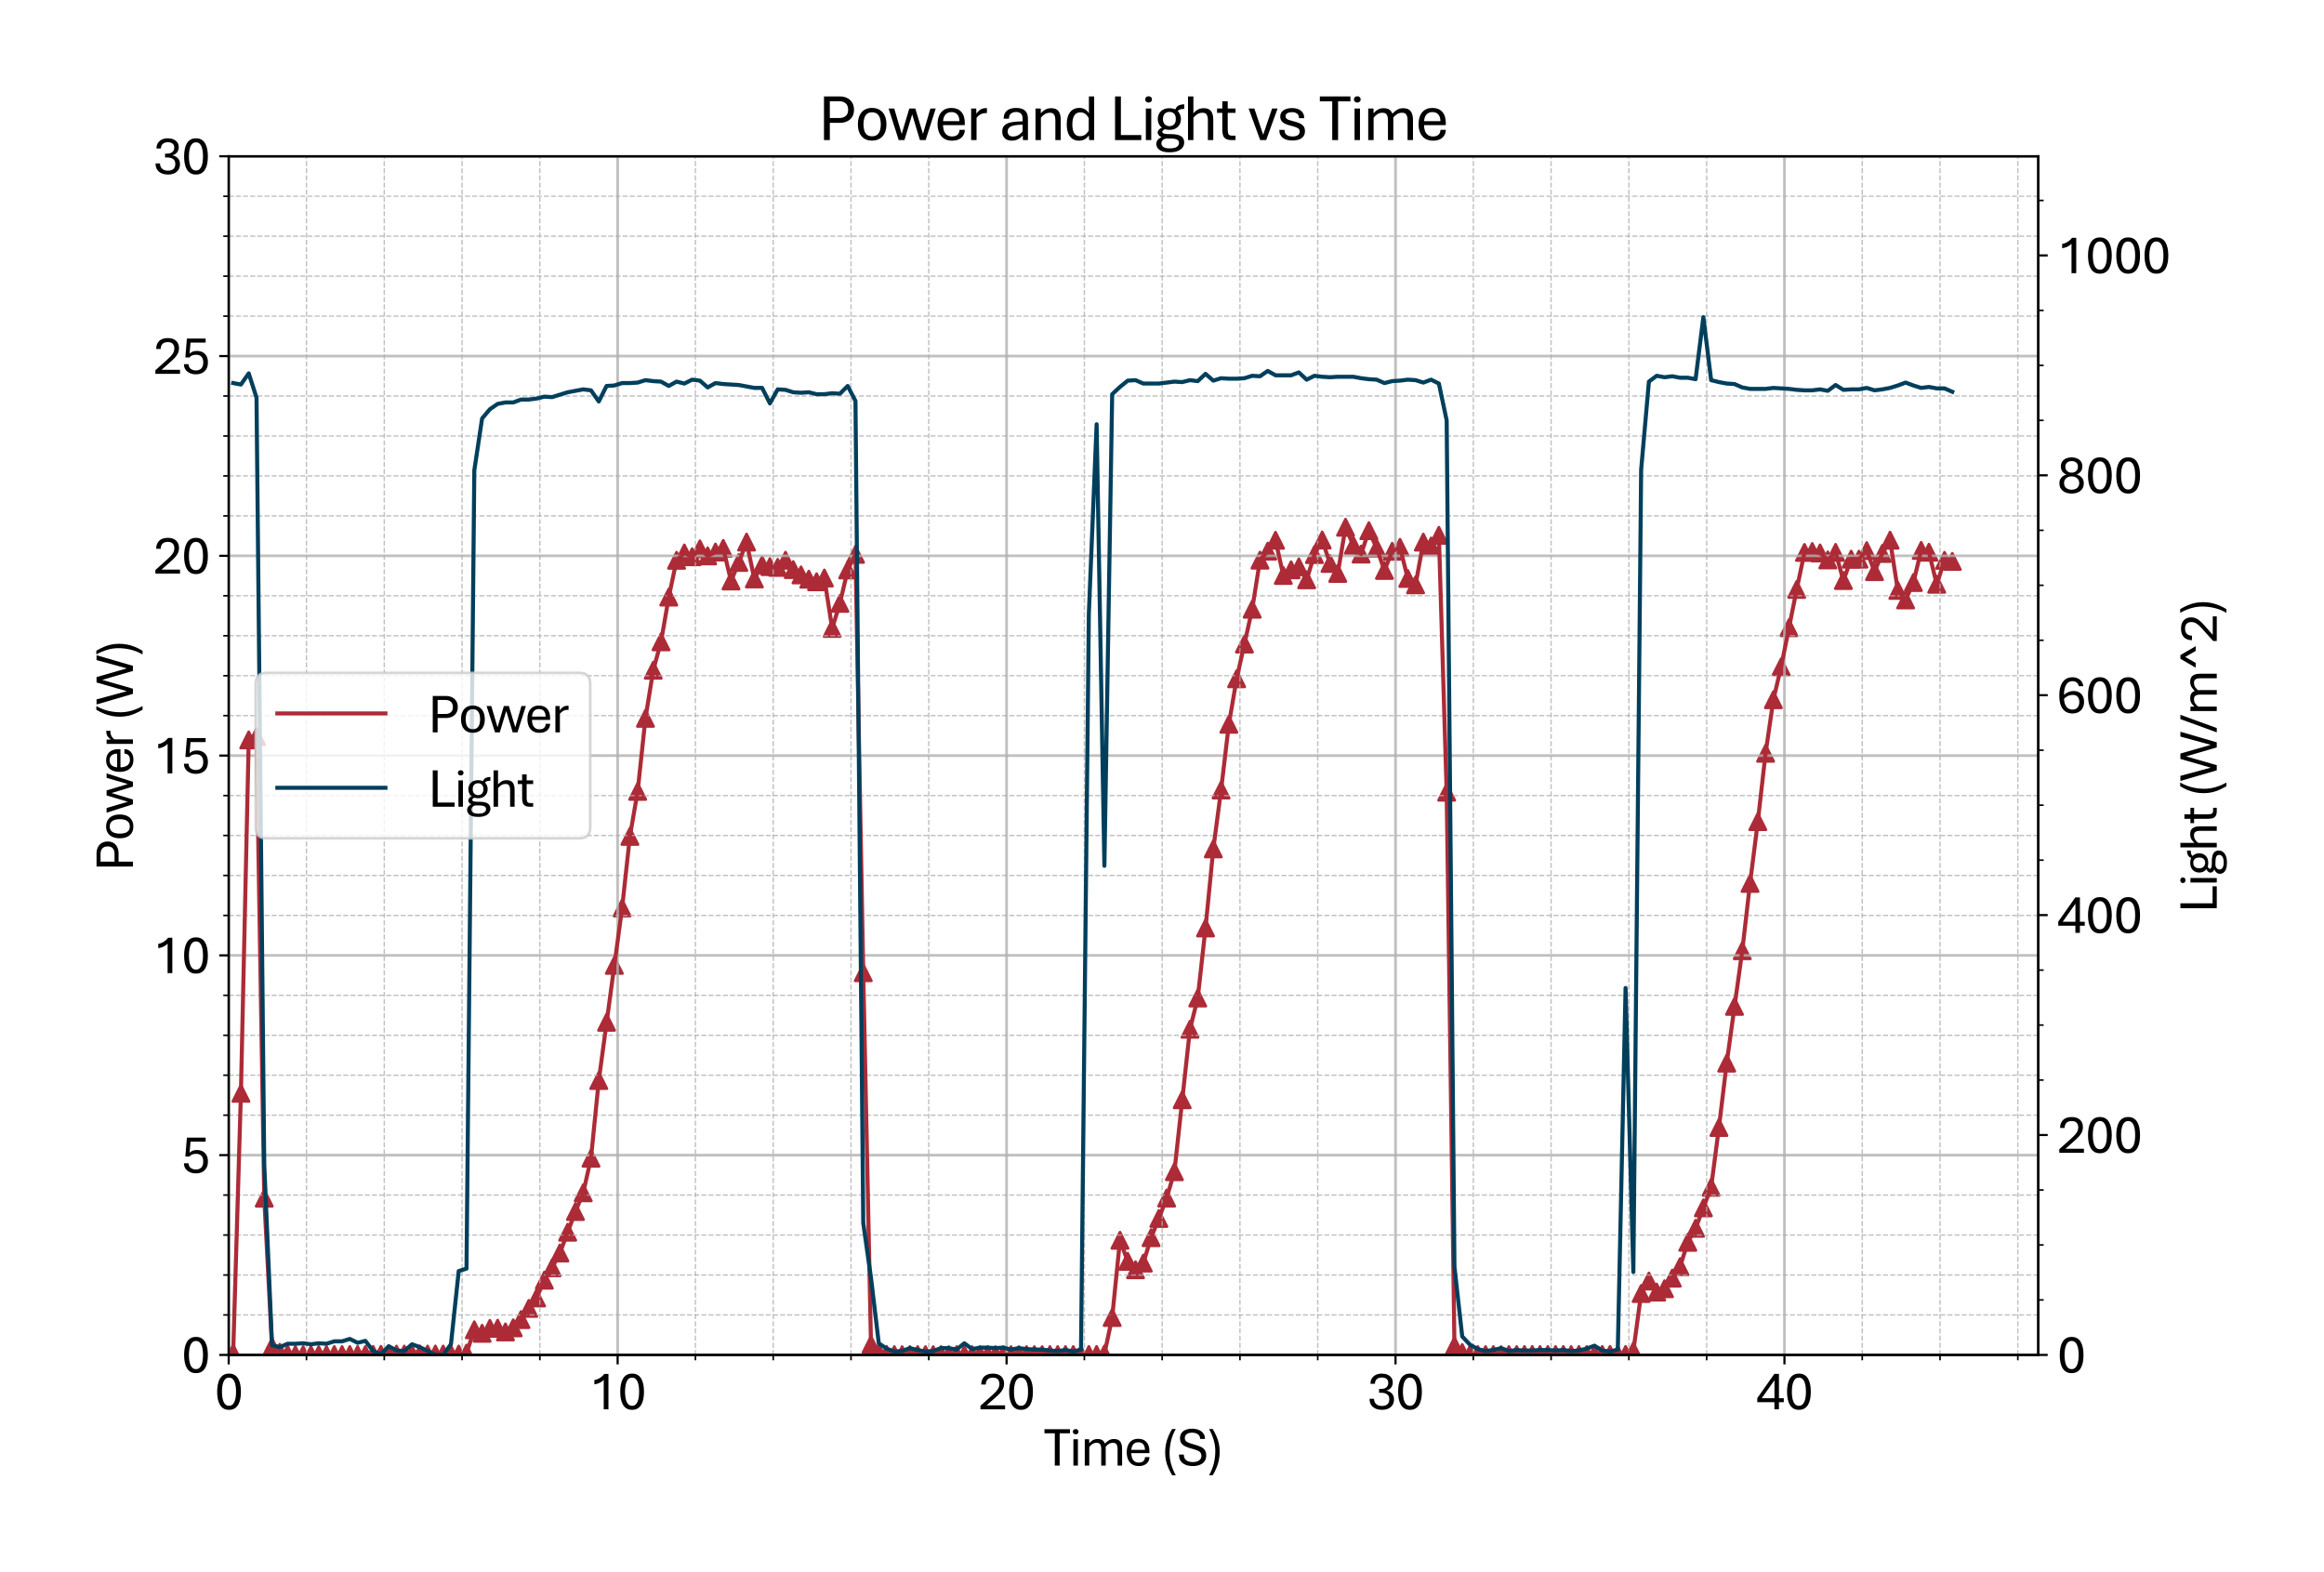 <?xml version="1.0" encoding="utf-8" standalone="no"?>
<!DOCTYPE svg PUBLIC "-//W3C//DTD SVG 1.1//EN"
  "http://www.w3.org/Graphics/SVG/1.1/DTD/svg11.dtd">
<svg xmlns:xlink="http://www.w3.org/1999/xlink" width="859.969pt" height="581.831pt" viewBox="0 0 859.969 581.831" xmlns="http://www.w3.org/2000/svg" version="1.1">
 <defs>
  <style type="text/css">*{stroke-linejoin: round; stroke-linecap: butt}</style>
 </defs>
 <g id="figure_1">
  <g id="patch_1">
   <path d="M 0 581.831 
L 859.969 581.831 
L 859.969 0 
L 0 0 
z
" style="fill: #ffffff"/>
  </g>
  <g id="axes_1">
   <g id="patch_2">
    <path d="M 84.628 501.353 
L 754.228 501.353 
L 754.228 57.833 
L 84.628 57.833 
z
" style="fill: #ffffff"/>
   </g>
   <g id="PathCollection_1">
    <defs>
     <path id="m5860f94398" d="M 0 -3 
L -3 3 
L 3 3 
z
" style="stroke: #ac2b37"/>
    </defs>
    <g clip-path="url(#p59ad97890c)">
     <use xlink:href="#m5860f94398" x="86.283" y="500.687" style="fill: #ac2b37; stroke: #ac2b37"/>
     <use xlink:href="#m5860f94398" x="89.147" y="404.547" style="fill: #ac2b37; stroke: #ac2b37"/>
     <use xlink:href="#m5860f94398" x="92.04" y="273.782" style="fill: #ac2b37; stroke: #ac2b37"/>
     <use xlink:href="#m5860f94398" x="94.919" y="272.585" style="fill: #ac2b37; stroke: #ac2b37"/>
     <use xlink:href="#m5860f94398" x="97.783" y="443.34" style="fill: #ac2b37; stroke: #ac2b37"/>
     <use xlink:href="#m5860f94398" x="100.661" y="498.277" style="fill: #ac2b37; stroke: #ac2b37"/>
     <use xlink:href="#m5860f94398" x="103.54" y="500.377" style="fill: #ac2b37; stroke: #ac2b37"/>
     <use xlink:href="#m5860f94398" x="106.418" y="501.042" style="fill: #ac2b37; stroke: #ac2b37"/>
     <use xlink:href="#m5860f94398" x="109.296" y="501.234" style="fill: #ac2b37; stroke: #ac2b37"/>
     <use xlink:href="#m5860f94398" x="112.175" y="501.264" style="fill: #ac2b37; stroke: #ac2b37"/>
     <use xlink:href="#m5860f94398" x="115.053" y="501.249" style="fill: #ac2b37; stroke: #ac2b37"/>
     <use xlink:href="#m5860f94398" x="117.932" y="501.249" style="fill: #ac2b37; stroke: #ac2b37"/>
     <use xlink:href="#m5860f94398" x="120.81" y="501.234" style="fill: #ac2b37; stroke: #ac2b37"/>
     <use xlink:href="#m5860f94398" x="123.689" y="501.234" style="fill: #ac2b37; stroke: #ac2b37"/>
     <use xlink:href="#m5860f94398" x="126.567" y="501.234" style="fill: #ac2b37; stroke: #ac2b37"/>
     <use xlink:href="#m5860f94398" x="129.446" y="501.219" style="fill: #ac2b37; stroke: #ac2b37"/>
     <use xlink:href="#m5860f94398" x="132.324" y="501.19" style="fill: #ac2b37; stroke: #ac2b37"/>
     <use xlink:href="#m5860f94398" x="135.203" y="501.19" style="fill: #ac2b37; stroke: #ac2b37"/>
     <use xlink:href="#m5860f94398" x="138.081" y="501.16" style="fill: #ac2b37; stroke: #ac2b37"/>
     <use xlink:href="#m5860f94398" x="140.959" y="501.146" style="fill: #ac2b37; stroke: #ac2b37"/>
     <use xlink:href="#m5860f94398" x="143.838" y="501.086" style="fill: #ac2b37; stroke: #ac2b37"/>
     <use xlink:href="#m5860f94398" x="146.716" y="501.057" style="fill: #ac2b37; stroke: #ac2b37"/>
     <use xlink:href="#m5860f94398" x="149.595" y="501.042" style="fill: #ac2b37; stroke: #ac2b37"/>
     <use xlink:href="#m5860f94398" x="152.473" y="501.057" style="fill: #ac2b37; stroke: #ac2b37"/>
     <use xlink:href="#m5860f94398" x="155.352" y="501.012" style="fill: #ac2b37; stroke: #ac2b37"/>
     <use xlink:href="#m5860f94398" x="158.23" y="501.042" style="fill: #ac2b37; stroke: #ac2b37"/>
     <use xlink:href="#m5860f94398" x="161.109" y="501.027" style="fill: #ac2b37; stroke: #ac2b37"/>
     <use xlink:href="#m5860f94398" x="163.987" y="501.027" style="fill: #ac2b37; stroke: #ac2b37"/>
     <use xlink:href="#m5860f94398" x="166.866" y="501.027" style="fill: #ac2b37; stroke: #ac2b37"/>
     <use xlink:href="#m5860f94398" x="169.744" y="501.042" style="fill: #ac2b37; stroke: #ac2b37"/>
     <use xlink:href="#m5860f94398" x="172.622" y="500.702" style="fill: #ac2b37; stroke: #ac2b37"/>
     <use xlink:href="#m5860f94398" x="175.515" y="492.053" style="fill: #ac2b37; stroke: #ac2b37"/>
     <use xlink:href="#m5860f94398" x="178.394" y="493.354" style="fill: #ac2b37; stroke: #ac2b37"/>
     <use xlink:href="#m5860f94398" x="181.272" y="491.521" style="fill: #ac2b37; stroke: #ac2b37"/>
     <use xlink:href="#m5860f94398" x="184.151" y="491.462" style="fill: #ac2b37; stroke: #ac2b37"/>
     <use xlink:href="#m5860f94398" x="187.029" y="492.852" style="fill: #ac2b37; stroke: #ac2b37"/>
     <use xlink:href="#m5860f94398" x="189.908" y="491.329" style="fill: #ac2b37; stroke: #ac2b37"/>
     <use xlink:href="#m5860f94398" x="192.786" y="488.283" style="fill: #ac2b37; stroke: #ac2b37"/>
     <use xlink:href="#m5860f94398" x="195.664" y="484.144" style="fill: #ac2b37; stroke: #ac2b37"/>
     <use xlink:href="#m5860f94398" x="198.543" y="480.285" style="fill: #ac2b37; stroke: #ac2b37"/>
     <use xlink:href="#m5860f94398" x="201.421" y="473.706" style="fill: #ac2b37; stroke: #ac2b37"/>
     <use xlink:href="#m5860f94398" x="204.3" y="469.123" style="fill: #ac2b37; stroke: #ac2b37"/>
     <use xlink:href="#m5860f94398" x="207.178" y="463.639" style="fill: #ac2b37; stroke: #ac2b37"/>
     <use xlink:href="#m5860f94398" x="210.057" y="455.951" style="fill: #ac2b37; stroke: #ac2b37"/>
     <use xlink:href="#m5860f94398" x="212.935" y="448.293" style="fill: #ac2b37; stroke: #ac2b37"/>
     <use xlink:href="#m5860f94398" x="215.814" y="441.374" style="fill: #ac2b37; stroke: #ac2b37"/>
     <use xlink:href="#m5860f94398" x="218.692" y="428.571" style="fill: #ac2b37; stroke: #ac2b37"/>
     <use xlink:href="#m5860f94398" x="221.571" y="399.816" style="fill: #ac2b37; stroke: #ac2b37"/>
     <use xlink:href="#m5860f94398" x="224.449" y="378.276" style="fill: #ac2b37; stroke: #ac2b37"/>
     <use xlink:href="#m5860f94398" x="227.327" y="357.209" style="fill: #ac2b37; stroke: #ac2b37"/>
     <use xlink:href="#m5860f94398" x="230.206" y="335.964" style="fill: #ac2b37; stroke: #ac2b37"/>
     <use xlink:href="#m5860f94398" x="233.084" y="309.486" style="fill: #ac2b37; stroke: #ac2b37"/>
     <use xlink:href="#m5860f94398" x="235.963" y="292.824" style="fill: #ac2b37; stroke: #ac2b37"/>
     <use xlink:href="#m5860f94398" x="238.841" y="265.799" style="fill: #ac2b37; stroke: #ac2b37"/>
     <use xlink:href="#m5860f94398" x="241.72" y="247.999" style="fill: #ac2b37; stroke: #ac2b37"/>
     <use xlink:href="#m5860f94398" x="244.598" y="237.502" style="fill: #ac2b37; stroke: #ac2b37"/>
     <use xlink:href="#m5860f94398" x="247.477" y="220.93" style="fill: #ac2b37; stroke: #ac2b37"/>
     <use xlink:href="#m5860f94398" x="250.355" y="207.314" style="fill: #ac2b37; stroke: #ac2b37"/>
     <use xlink:href="#m5860f94398" x="253.233" y="204.623" style="fill: #ac2b37; stroke: #ac2b37"/>
     <use xlink:href="#m5860f94398" x="256.112" y="206.013" style="fill: #ac2b37; stroke: #ac2b37"/>
     <use xlink:href="#m5860f94398" x="258.99" y="203.085" style="fill: #ac2b37; stroke: #ac2b37"/>
     <use xlink:href="#m5860f94398" x="261.869" y="205.687" style="fill: #ac2b37; stroke: #ac2b37"/>
     <use xlink:href="#m5860f94398" x="264.747" y="204.268" style="fill: #ac2b37; stroke: #ac2b37"/>
     <use xlink:href="#m5860f94398" x="267.626" y="202.908" style="fill: #ac2b37; stroke: #ac2b37"/>
     <use xlink:href="#m5860f94398" x="270.504" y="214.972" style="fill: #ac2b37; stroke: #ac2b37"/>
     <use xlink:href="#m5860f94398" x="273.383" y="208.127" style="fill: #ac2b37; stroke: #ac2b37"/>
     <use xlink:href="#m5860f94398" x="276.261" y="200.587" style="fill: #ac2b37; stroke: #ac2b37"/>
     <use xlink:href="#m5860f94398" x="279.14" y="214.232" style="fill: #ac2b37; stroke: #ac2b37"/>
     <use xlink:href="#m5860f94398" x="282.018" y="209.028" style="fill: #ac2b37; stroke: #ac2b37"/>
     <use xlink:href="#m5860f94398" x="284.896" y="209.664" style="fill: #ac2b37; stroke: #ac2b37"/>
     <use xlink:href="#m5860f94398" x="287.775" y="209.945" style="fill: #ac2b37; stroke: #ac2b37"/>
     <use xlink:href="#m5860f94398" x="290.653" y="207.299" style="fill: #ac2b37; stroke: #ac2b37"/>
     <use xlink:href="#m5860f94398" x="293.532" y="210.758" style="fill: #ac2b37; stroke: #ac2b37"/>
     <use xlink:href="#m5860f94398" x="296.41" y="212.739" style="fill: #ac2b37; stroke: #ac2b37"/>
     <use xlink:href="#m5860f94398" x="299.289" y="214.306" style="fill: #ac2b37; stroke: #ac2b37"/>
     <use xlink:href="#m5860f94398" x="302.167" y="215.267" style="fill: #ac2b37; stroke: #ac2b37"/>
     <use xlink:href="#m5860f94398" x="305.046" y="213.878" style="fill: #ac2b37; stroke: #ac2b37"/>
     <use xlink:href="#m5860f94398" x="307.924" y="232.535" style="fill: #ac2b37; stroke: #ac2b37"/>
     <use xlink:href="#m5860f94398" x="310.803" y="223.265" style="fill: #ac2b37; stroke: #ac2b37"/>
     <use xlink:href="#m5860f94398" x="313.681" y="210.891" style="fill: #ac2b37; stroke: #ac2b37"/>
     <use xlink:href="#m5860f94398" x="316.559" y="205.125" style="fill: #ac2b37; stroke: #ac2b37"/>
     <use xlink:href="#m5860f94398" x="319.438" y="359.929" style="fill: #ac2b37; stroke: #ac2b37"/>
     <use xlink:href="#m5860f94398" x="322.302" y="497.509" style="fill: #ac2b37; stroke: #ac2b37"/>
     <use xlink:href="#m5860f94398" x="325.18" y="500.495" style="fill: #ac2b37; stroke: #ac2b37"/>
     <use xlink:href="#m5860f94398" x="328.059" y="501.146" style="fill: #ac2b37; stroke: #ac2b37"/>
     <use xlink:href="#m5860f94398" x="330.937" y="501.264" style="fill: #ac2b37; stroke: #ac2b37"/>
     <use xlink:href="#m5860f94398" x="333.816" y="501.264" style="fill: #ac2b37; stroke: #ac2b37"/>
     <use xlink:href="#m5860f94398" x="336.694" y="501.234" style="fill: #ac2b37; stroke: #ac2b37"/>
     <use xlink:href="#m5860f94398" x="339.573" y="501.249" style="fill: #ac2b37; stroke: #ac2b37"/>
     <use xlink:href="#m5860f94398" x="342.451" y="501.264" style="fill: #ac2b37; stroke: #ac2b37"/>
     <use xlink:href="#m5860f94398" x="345.33" y="501.264" style="fill: #ac2b37; stroke: #ac2b37"/>
     <use xlink:href="#m5860f94398" x="348.208" y="501.249" style="fill: #ac2b37; stroke: #ac2b37"/>
     <use xlink:href="#m5860f94398" x="351.086" y="501.264" style="fill: #ac2b37; stroke: #ac2b37"/>
     <use xlink:href="#m5860f94398" x="353.965" y="501.264" style="fill: #ac2b37; stroke: #ac2b37"/>
     <use xlink:href="#m5860f94398" x="356.843" y="501.249" style="fill: #ac2b37; stroke: #ac2b37"/>
     <use xlink:href="#m5860f94398" x="359.722" y="501.279" style="fill: #ac2b37; stroke: #ac2b37"/>
     <use xlink:href="#m5860f94398" x="362.6" y="501.264" style="fill: #ac2b37; stroke: #ac2b37"/>
     <use xlink:href="#m5860f94398" x="365.479" y="501.249" style="fill: #ac2b37; stroke: #ac2b37"/>
     <use xlink:href="#m5860f94398" x="368.357" y="501.264" style="fill: #ac2b37; stroke: #ac2b37"/>
     <use xlink:href="#m5860f94398" x="371.236" y="501.249" style="fill: #ac2b37; stroke: #ac2b37"/>
     <use xlink:href="#m5860f94398" x="374.114" y="501.264" style="fill: #ac2b37; stroke: #ac2b37"/>
     <use xlink:href="#m5860f94398" x="376.993" y="501.264" style="fill: #ac2b37; stroke: #ac2b37"/>
     <use xlink:href="#m5860f94398" x="379.871" y="501.264" style="fill: #ac2b37; stroke: #ac2b37"/>
     <use xlink:href="#m5860f94398" x="382.749" y="501.264" style="fill: #ac2b37; stroke: #ac2b37"/>
     <use xlink:href="#m5860f94398" x="385.628" y="501.264" style="fill: #ac2b37; stroke: #ac2b37"/>
     <use xlink:href="#m5860f94398" x="388.506" y="501.234" style="fill: #ac2b37; stroke: #ac2b37"/>
     <use xlink:href="#m5860f94398" x="391.385" y="501.234" style="fill: #ac2b37; stroke: #ac2b37"/>
     <use xlink:href="#m5860f94398" x="394.263" y="501.234" style="fill: #ac2b37; stroke: #ac2b37"/>
     <use xlink:href="#m5860f94398" x="397.142" y="501.234" style="fill: #ac2b37; stroke: #ac2b37"/>
     <use xlink:href="#m5860f94398" x="400.02" y="501.219" style="fill: #ac2b37; stroke: #ac2b37"/>
     <use xlink:href="#m5860f94398" x="402.913" y="501.205" style="fill: #ac2b37; stroke: #ac2b37"/>
     <use xlink:href="#m5860f94398" x="405.791" y="501.19" style="fill: #ac2b37; stroke: #ac2b37"/>
     <use xlink:href="#m5860f94398" x="408.67" y="501.012" style="fill: #ac2b37; stroke: #ac2b37"/>
     <use xlink:href="#m5860f94398" x="411.548" y="487.515" style="fill: #ac2b37; stroke: #ac2b37"/>
     <use xlink:href="#m5860f94398" x="414.427" y="458.937" style="fill: #ac2b37; stroke: #ac2b37"/>
     <use xlink:href="#m5860f94398" x="417.305" y="466.728" style="fill: #ac2b37; stroke: #ac2b37"/>
     <use xlink:href="#m5860f94398" x="420.184" y="469.848" style="fill: #ac2b37; stroke: #ac2b37"/>
     <use xlink:href="#m5860f94398" x="423.062" y="467.379" style="fill: #ac2b37; stroke: #ac2b37"/>
     <use xlink:href="#m5860f94398" x="425.941" y="457.976" style="fill: #ac2b37; stroke: #ac2b37"/>
     <use xlink:href="#m5860f94398" x="428.819" y="450.865" style="fill: #ac2b37; stroke: #ac2b37"/>
     <use xlink:href="#m5860f94398" x="431.698" y="443.325" style="fill: #ac2b37; stroke: #ac2b37"/>
     <use xlink:href="#m5860f94398" x="434.576" y="433.568" style="fill: #ac2b37; stroke: #ac2b37"/>
     <use xlink:href="#m5860f94398" x="437.454" y="406.942" style="fill: #ac2b37; stroke: #ac2b37"/>
     <use xlink:href="#m5860f94398" x="440.333" y="380.848" style="fill: #ac2b37; stroke: #ac2b37"/>
     <use xlink:href="#m5860f94398" x="443.211" y="369.302" style="fill: #ac2b37; stroke: #ac2b37"/>
     <use xlink:href="#m5860f94398" x="446.09" y="343.371" style="fill: #ac2b37; stroke: #ac2b37"/>
     <use xlink:href="#m5860f94398" x="448.968" y="314.113" style="fill: #ac2b37; stroke: #ac2b37"/>
     <use xlink:href="#m5860f94398" x="451.847" y="292.336" style="fill: #ac2b37; stroke: #ac2b37"/>
     <use xlink:href="#m5860f94398" x="454.725" y="268.002" style="fill: #ac2b37; stroke: #ac2b37"/>
     <use xlink:href="#m5860f94398" x="457.604" y="251.163" style="fill: #ac2b37; stroke: #ac2b37"/>
     <use xlink:href="#m5860f94398" x="460.482" y="238.316" style="fill: #ac2b37; stroke: #ac2b37"/>
     <use xlink:href="#m5860f94398" x="463.361" y="225.424" style="fill: #ac2b37; stroke: #ac2b37"/>
     <use xlink:href="#m5860f94398" x="466.239" y="207.269" style="fill: #ac2b37; stroke: #ac2b37"/>
     <use xlink:href="#m5860f94398" x="469.117" y="203.943" style="fill: #ac2b37; stroke: #ac2b37"/>
     <use xlink:href="#m5860f94398" x="471.996" y="199.922" style="fill: #ac2b37; stroke: #ac2b37"/>
     <use xlink:href="#m5860f94398" x="474.874" y="212.931" style="fill: #ac2b37; stroke: #ac2b37"/>
     <use xlink:href="#m5860f94398" x="477.753" y="210.847" style="fill: #ac2b37; stroke: #ac2b37"/>
     <use xlink:href="#m5860f94398" x="480.631" y="209.753" style="fill: #ac2b37; stroke: #ac2b37"/>
     <use xlink:href="#m5860f94398" x="483.51" y="214.543" style="fill: #ac2b37; stroke: #ac2b37"/>
     <use xlink:href="#m5860f94398" x="486.388" y="205.214" style="fill: #ac2b37; stroke: #ac2b37"/>
     <use xlink:href="#m5860f94398" x="489.267" y="199.818" style="fill: #ac2b37; stroke: #ac2b37"/>
     <use xlink:href="#m5860f94398" x="492.145" y="208.481" style="fill: #ac2b37; stroke: #ac2b37"/>
     <use xlink:href="#m5860f94398" x="495.023" y="212.177" style="fill: #ac2b37; stroke: #ac2b37"/>
     <use xlink:href="#m5860f94398" x="497.902" y="195.102" style="fill: #ac2b37; stroke: #ac2b37"/>
     <use xlink:href="#m5860f94398" x="500.78" y="201.784" style="fill: #ac2b37; stroke: #ac2b37"/>
     <use xlink:href="#m5860f94398" x="503.659" y="205.022" style="fill: #ac2b37; stroke: #ac2b37"/>
     <use xlink:href="#m5860f94398" x="506.537" y="196.359" style="fill: #ac2b37; stroke: #ac2b37"/>
     <use xlink:href="#m5860f94398" x="509.416" y="202.819" style="fill: #ac2b37; stroke: #ac2b37"/>
     <use xlink:href="#m5860f94398" x="512.294" y="211.069" style="fill: #ac2b37; stroke: #ac2b37"/>
     <use xlink:href="#m5860f94398" x="515.173" y="203.987" style="fill: #ac2b37; stroke: #ac2b37"/>
     <use xlink:href="#m5860f94398" x="518.051" y="202.524" style="fill: #ac2b37; stroke: #ac2b37"/>
     <use xlink:href="#m5860f94398" x="520.93" y="214.04" style="fill: #ac2b37; stroke: #ac2b37"/>
     <use xlink:href="#m5860f94398" x="523.808" y="216.406" style="fill: #ac2b37; stroke: #ac2b37"/>
     <use xlink:href="#m5860f94398" x="526.686" y="200.602" style="fill: #ac2b37; stroke: #ac2b37"/>
     <use xlink:href="#m5860f94398" x="529.565" y="202.05" style="fill: #ac2b37; stroke: #ac2b37"/>
     <use xlink:href="#m5860f94398" x="532.443" y="198.074" style="fill: #ac2b37; stroke: #ac2b37"/>
     <use xlink:href="#m5860f94398" x="535.322" y="293.135" style="fill: #ac2b37; stroke: #ac2b37"/>
     <use xlink:href="#m5860f94398" x="538.2" y="497.967" style="fill: #ac2b37; stroke: #ac2b37"/>
     <use xlink:href="#m5860f94398" x="541.079" y="500.465" style="fill: #ac2b37; stroke: #ac2b37"/>
     <use xlink:href="#m5860f94398" x="543.957" y="501.116" style="fill: #ac2b37; stroke: #ac2b37"/>
     <use xlink:href="#m5860f94398" x="546.836" y="501.219" style="fill: #ac2b37; stroke: #ac2b37"/>
     <use xlink:href="#m5860f94398" x="549.714" y="501.249" style="fill: #ac2b37; stroke: #ac2b37"/>
     <use xlink:href="#m5860f94398" x="552.593" y="501.249" style="fill: #ac2b37; stroke: #ac2b37"/>
     <use xlink:href="#m5860f94398" x="555.471" y="501.264" style="fill: #ac2b37; stroke: #ac2b37"/>
     <use xlink:href="#m5860f94398" x="558.349" y="501.249" style="fill: #ac2b37; stroke: #ac2b37"/>
     <use xlink:href="#m5860f94398" x="561.228" y="501.234" style="fill: #ac2b37; stroke: #ac2b37"/>
     <use xlink:href="#m5860f94398" x="564.106" y="501.219" style="fill: #ac2b37; stroke: #ac2b37"/>
     <use xlink:href="#m5860f94398" x="566.985" y="501.19" style="fill: #ac2b37; stroke: #ac2b37"/>
     <use xlink:href="#m5860f94398" x="569.863" y="501.219" style="fill: #ac2b37; stroke: #ac2b37"/>
     <use xlink:href="#m5860f94398" x="572.742" y="501.219" style="fill: #ac2b37; stroke: #ac2b37"/>
     <use xlink:href="#m5860f94398" x="575.62" y="501.219" style="fill: #ac2b37; stroke: #ac2b37"/>
     <use xlink:href="#m5860f94398" x="578.499" y="501.205" style="fill: #ac2b37; stroke: #ac2b37"/>
     <use xlink:href="#m5860f94398" x="581.377" y="501.234" style="fill: #ac2b37; stroke: #ac2b37"/>
     <use xlink:href="#m5860f94398" x="584.256" y="501.219" style="fill: #ac2b37; stroke: #ac2b37"/>
     <use xlink:href="#m5860f94398" x="587.134" y="501.219" style="fill: #ac2b37; stroke: #ac2b37"/>
     <use xlink:href="#m5860f94398" x="590.012" y="501.205" style="fill: #ac2b37; stroke: #ac2b37"/>
     <use xlink:href="#m5860f94398" x="592.891" y="501.19" style="fill: #ac2b37; stroke: #ac2b37"/>
     <use xlink:href="#m5860f94398" x="595.769" y="501.175" style="fill: #ac2b37; stroke: #ac2b37"/>
     <use xlink:href="#m5860f94398" x="598.648" y="501.175" style="fill: #ac2b37; stroke: #ac2b37"/>
     <use xlink:href="#m5860f94398" x="601.526" y="501.175" style="fill: #ac2b37; stroke: #ac2b37"/>
     <use xlink:href="#m5860f94398" x="604.405" y="499.904" style="fill: #ac2b37; stroke: #ac2b37"/>
     <use xlink:href="#m5860f94398" x="607.283" y="478.644" style="fill: #ac2b37; stroke: #ac2b37"/>
     <use xlink:href="#m5860f94398" x="610.162" y="474.017" style="fill: #ac2b37; stroke: #ac2b37"/>
     <use xlink:href="#m5860f94398" x="613.04" y="478.112" style="fill: #ac2b37; stroke: #ac2b37"/>
     <use xlink:href="#m5860f94398" x="615.918" y="476.87" style="fill: #ac2b37; stroke: #ac2b37"/>
     <use xlink:href="#m5860f94398" x="618.797" y="472.938" style="fill: #ac2b37; stroke: #ac2b37"/>
     <use xlink:href="#m5860f94398" x="621.675" y="468.709" style="fill: #ac2b37; stroke: #ac2b37"/>
     <use xlink:href="#m5860f94398" x="624.554" y="459.691" style="fill: #ac2b37; stroke: #ac2b37"/>
     <use xlink:href="#m5860f94398" x="627.432" y="454.502" style="fill: #ac2b37; stroke: #ac2b37"/>
     <use xlink:href="#m5860f94398" x="630.311" y="446.947" style="fill: #ac2b37; stroke: #ac2b37"/>
     <use xlink:href="#m5860f94398" x="633.189" y="439.334" style="fill: #ac2b37; stroke: #ac2b37"/>
     <use xlink:href="#m5860f94398" x="636.068" y="417.202" style="fill: #ac2b37; stroke: #ac2b37"/>
     <use xlink:href="#m5860f94398" x="638.946" y="393.385" style="fill: #ac2b37; stroke: #ac2b37"/>
     <use xlink:href="#m5860f94398" x="641.825" y="372.392" style="fill: #ac2b37; stroke: #ac2b37"/>
     <use xlink:href="#m5860f94398" x="644.703" y="351.798" style="fill: #ac2b37; stroke: #ac2b37"/>
     <use xlink:href="#m5860f94398" x="647.581" y="326.887" style="fill: #ac2b37; stroke: #ac2b37"/>
     <use xlink:href="#m5860f94398" x="650.46" y="304.03" style="fill: #ac2b37; stroke: #ac2b37"/>
     <use xlink:href="#m5860f94398" x="653.338" y="278.72" style="fill: #ac2b37; stroke: #ac2b37"/>
     <use xlink:href="#m5860f94398" x="656.217" y="258.91" style="fill: #ac2b37; stroke: #ac2b37"/>
     <use xlink:href="#m5860f94398" x="659.095" y="246.713" style="fill: #ac2b37; stroke: #ac2b37"/>
     <use xlink:href="#m5860f94398" x="661.974" y="232.269" style="fill: #ac2b37; stroke: #ac2b37"/>
     <use xlink:href="#m5860f94398" x="664.852" y="218.091" style="fill: #ac2b37; stroke: #ac2b37"/>
     <use xlink:href="#m5860f94398" x="667.731" y="204.416" style="fill: #ac2b37; stroke: #ac2b37"/>
     <use xlink:href="#m5860f94398" x="670.609" y="204.076" style="fill: #ac2b37; stroke: #ac2b37"/>
     <use xlink:href="#m5860f94398" x="673.488" y="204.608" style="fill: #ac2b37; stroke: #ac2b37"/>
     <use xlink:href="#m5860f94398" x="676.366" y="207.18" style="fill: #ac2b37; stroke: #ac2b37"/>
     <use xlink:href="#m5860f94398" x="679.244" y="204.401" style="fill: #ac2b37; stroke: #ac2b37"/>
     <use xlink:href="#m5860f94398" x="682.123" y="214.809" style="fill: #ac2b37; stroke: #ac2b37"/>
     <use xlink:href="#m5860f94398" x="685.001" y="206.9" style="fill: #ac2b37; stroke: #ac2b37"/>
     <use xlink:href="#m5860f94398" x="687.88" y="206.9" style="fill: #ac2b37; stroke: #ac2b37"/>
     <use xlink:href="#m5860f94398" x="690.758" y="203.751" style="fill: #ac2b37; stroke: #ac2b37"/>
     <use xlink:href="#m5860f94398" x="693.637" y="211.512" style="fill: #ac2b37; stroke: #ac2b37"/>
     <use xlink:href="#m5860f94398" x="696.515" y="204.8" style="fill: #ac2b37; stroke: #ac2b37"/>
     <use xlink:href="#m5860f94398" x="699.394" y="199.877" style="fill: #ac2b37; stroke: #ac2b37"/>
     <use xlink:href="#m5860f94398" x="702.272" y="218.461" style="fill: #ac2b37; stroke: #ac2b37"/>
     <use xlink:href="#m5860f94398" x="705.151" y="221.994" style="fill: #ac2b37; stroke: #ac2b37"/>
     <use xlink:href="#m5860f94398" x="708.029" y="215.548" style="fill: #ac2b37; stroke: #ac2b37"/>
     <use xlink:href="#m5860f94398" x="710.907" y="203.662" style="fill: #ac2b37; stroke: #ac2b37"/>
     <use xlink:href="#m5860f94398" x="713.786" y="204.342" style="fill: #ac2b37; stroke: #ac2b37"/>
     <use xlink:href="#m5860f94398" x="716.664" y="216.199" style="fill: #ac2b37; stroke: #ac2b37"/>
     <use xlink:href="#m5860f94398" x="719.543" y="207.343" style="fill: #ac2b37; stroke: #ac2b37"/>
     <use xlink:href="#m5860f94398" x="722.421" y="207.727" style="fill: #ac2b37; stroke: #ac2b37"/>
    </g>
   </g>
   <g id="matplotlib.axis_1">
    <g id="xtick_1">
     <g id="line2d_1">
      <path d="M 84.628 501.353 
L 84.628 57.833 
" clip-path="url(#p59ad97890c)" style="fill: none; stroke: #b0b0b0; stroke-opacity: 0.8; stroke-linecap: square"/>
     </g>
     <g id="line2d_2">
      <defs>
       <path id="mc2efcce5d7" d="M 0 0 
L 0 3.5 
" style="stroke: #000000; stroke-width: 0.8"/>
      </defs>
      <g>
       <use xlink:href="#mc2efcce5d7" x="84.628" y="501.353" style="stroke: #000000; stroke-width: 0.8"/>
      </g>
     </g>
     <g id="text_1">
      <!-- 0 -->
      <g transform="translate(79.398 521.496) scale(0.2 -0.2)">
       <defs>
        <path id="AptosDisplay-30" d="M 1672 -56 
Q 1291 -56 1028 105 
Q 766 266 605 552 
Q 444 838 372 1216 
Q 300 1594 300 2031 
Q 300 2475 372 2856 
Q 444 3238 605 3525 
Q 766 3813 1028 3973 
Q 1291 4134 1672 4134 
Q 2053 4134 2317 3975 
Q 2581 3816 2742 3527 
Q 2903 3238 2975 2858 
Q 3047 2478 3047 2038 
Q 3047 1597 2975 1217 
Q 2903 838 2742 552 
Q 2581 266 2318 105 
Q 2056 -56 1672 -56 
z
M 1672 409 
Q 1916 409 2073 550 
Q 2231 691 2322 925 
Q 2413 1159 2448 1448 
Q 2484 1738 2484 2038 
Q 2484 2338 2448 2628 
Q 2413 2919 2322 3153 
Q 2231 3388 2073 3527 
Q 1916 3666 1669 3666 
Q 1428 3666 1268 3527 
Q 1109 3388 1020 3153 
Q 931 2919 893 2628 
Q 856 2338 856 2038 
Q 856 1741 893 1450 
Q 931 1159 1020 925 
Q 1109 691 1268 550 
Q 1428 409 1672 409 
z
" transform="scale(0.016)"/>
       </defs>
       <use xlink:href="#AptosDisplay-30"/>
      </g>
     </g>
    </g>
    <g id="xtick_2">
     <g id="line2d_3">
      <path d="M 228.551 501.353 
L 228.551 57.833 
" clip-path="url(#p59ad97890c)" style="fill: none; stroke: #b0b0b0; stroke-opacity: 0.8; stroke-linecap: square"/>
     </g>
     <g id="line2d_4">
      <g>
       <use xlink:href="#mc2efcce5d7" x="228.551" y="501.353" style="stroke: #000000; stroke-width: 0.8"/>
      </g>
     </g>
     <g id="text_2">
      <!-- 10 -->
      <g transform="translate(218.091 521.496) scale(0.2 -0.2)">
       <defs>
        <path id="AptosDisplay-31" d="M 1659 0 
L 1659 3425 
Q 1575 3309 1420 3201 
Q 1266 3094 1052 3009 
Q 838 2925 578 2888 
L 578 3381 
Q 834 3425 1057 3540 
Q 1281 3656 1453 3806 
Q 1625 3956 1719 4094 
L 2206 4094 
L 2206 0 
L 1659 0 
z
" transform="scale(0.016)"/>
       </defs>
       <use xlink:href="#AptosDisplay-31"/>
       <use xlink:href="#AptosDisplay-30" x="52.295"/>
      </g>
     </g>
    </g>
    <g id="xtick_3">
     <g id="line2d_5">
      <path d="M 372.473 501.353 
L 372.473 57.833 
" clip-path="url(#p59ad97890c)" style="fill: none; stroke: #b0b0b0; stroke-opacity: 0.8; stroke-linecap: square"/>
     </g>
     <g id="line2d_6">
      <g>
       <use xlink:href="#mc2efcce5d7" x="372.473" y="501.353" style="stroke: #000000; stroke-width: 0.8"/>
      </g>
     </g>
     <g id="text_3">
      <!-- 20 -->
      <g transform="translate(362.014 521.496) scale(0.2 -0.2)">
       <defs>
        <path id="AptosDisplay-32" d="M 247 0 
L 247 413 
L 1725 1741 
Q 2100 2081 2269 2351 
Q 2438 2622 2438 2938 
Q 2438 3256 2263 3461 
Q 2088 3666 1691 3666 
Q 1247 3666 1055 3439 
Q 863 3213 863 2869 
L 341 2869 
Q 341 3250 491 3534 
Q 641 3819 941 3975 
Q 1241 4131 1691 4131 
Q 2103 4131 2390 3986 
Q 2678 3841 2828 3578 
Q 2978 3316 2978 2959 
Q 2978 2638 2853 2375 
Q 2728 2113 2517 1883 
Q 2306 1653 2044 1425 
L 959 463 
L 3097 463 
L 3097 0 
L 247 0 
z
" transform="scale(0.016)"/>
       </defs>
       <use xlink:href="#AptosDisplay-32"/>
       <use xlink:href="#AptosDisplay-30" x="52.295"/>
      </g>
     </g>
    </g>
    <g id="xtick_4">
     <g id="line2d_7">
      <path d="M 516.396 501.353 
L 516.396 57.833 
" clip-path="url(#p59ad97890c)" style="fill: none; stroke: #b0b0b0; stroke-opacity: 0.8; stroke-linecap: square"/>
     </g>
     <g id="line2d_8">
      <g>
       <use xlink:href="#mc2efcce5d7" x="516.396" y="501.353" style="stroke: #000000; stroke-width: 0.8"/>
      </g>
     </g>
     <g id="text_4">
      <!-- 30 -->
      <g transform="translate(505.937 521.496) scale(0.2 -0.2)">
       <defs>
        <path id="AptosDisplay-33" d="M 1700 -56 
Q 1047 -56 655 275 
Q 263 606 263 1225 
L 781 1225 
Q 781 844 1023 617 
Q 1266 391 1697 391 
Q 2094 391 2322 581 
Q 2550 772 2550 1172 
Q 2550 1556 2297 1737 
Q 2044 1919 1609 1919 
L 1366 1919 
L 1366 2363 
L 1622 2363 
Q 2013 2363 2222 2555 
Q 2431 2747 2431 3066 
Q 2431 3372 2226 3526 
Q 2022 3681 1684 3681 
Q 1306 3681 1095 3481 
Q 884 3281 891 2956 
L 372 2956 
Q 372 3319 536 3583 
Q 700 3847 995 3990 
Q 1291 4134 1681 4134 
Q 2031 4134 2318 4017 
Q 2606 3900 2778 3670 
Q 2950 3441 2950 3097 
Q 2950 2738 2745 2498 
Q 2541 2259 2206 2166 
Q 2591 2097 2841 1836 
Q 3091 1575 3091 1150 
Q 3091 763 2916 494 
Q 2741 225 2428 84 
Q 2116 -56 1700 -56 
z
" transform="scale(0.016)"/>
       </defs>
       <use xlink:href="#AptosDisplay-33"/>
       <use xlink:href="#AptosDisplay-30" x="52.295"/>
      </g>
     </g>
    </g>
    <g id="xtick_5">
     <g id="line2d_9">
      <path d="M 660.319 501.353 
L 660.319 57.833 
" clip-path="url(#p59ad97890c)" style="fill: none; stroke: #b0b0b0; stroke-opacity: 0.8; stroke-linecap: square"/>
     </g>
     <g id="line2d_10">
      <g>
       <use xlink:href="#mc2efcce5d7" x="660.319" y="501.353" style="stroke: #000000; stroke-width: 0.8"/>
      </g>
     </g>
     <g id="text_5">
      <!-- 40 -->
      <g transform="translate(649.859 521.496) scale(0.2 -0.2)">
       <defs>
        <path id="AptosDisplay-34" d="M 2106 0 
L 2106 825 
L 125 825 
L 125 1297 
L 2100 4103 
L 2631 4103 
L 2631 1284 
L 3191 1284 
L 3191 825 
L 2631 825 
L 2631 0 
L 2106 0 
z
M 638 1284 
L 2113 1284 
L 2113 3369 
L 638 1284 
z
" transform="scale(0.016)"/>
       </defs>
       <use xlink:href="#AptosDisplay-34"/>
       <use xlink:href="#AptosDisplay-30" x="52.295"/>
      </g>
     </g>
    </g>
    <g id="xtick_6">
     <g id="line2d_11">
      <path d="M 113.413 501.353 
L 113.413 57.833 
" clip-path="url(#p59ad97890c)" style="fill: none; stroke-dasharray: 1.85,0.8; stroke-dashoffset: 0; stroke: #b0b0b0; stroke-opacity: 0.8; stroke-width: 0.5"/>
     </g>
     <g id="line2d_12">
      <defs>
       <path id="m619cba35d9" d="M 0 0 
L 0 2 
" style="stroke: #000000; stroke-width: 0.6"/>
      </defs>
      <g>
       <use xlink:href="#m619cba35d9" x="113.413" y="501.353" style="stroke: #000000; stroke-width: 0.6"/>
      </g>
     </g>
    </g>
    <g id="xtick_7">
     <g id="line2d_13">
      <path d="M 142.197 501.353 
L 142.197 57.833 
" clip-path="url(#p59ad97890c)" style="fill: none; stroke-dasharray: 1.85,0.8; stroke-dashoffset: 0; stroke: #b0b0b0; stroke-opacity: 0.8; stroke-width: 0.5"/>
     </g>
     <g id="line2d_14">
      <g>
       <use xlink:href="#m619cba35d9" x="142.197" y="501.353" style="stroke: #000000; stroke-width: 0.6"/>
      </g>
     </g>
    </g>
    <g id="xtick_8">
     <g id="line2d_15">
      <path d="M 170.982 501.353 
L 170.982 57.833 
" clip-path="url(#p59ad97890c)" style="fill: none; stroke-dasharray: 1.85,0.8; stroke-dashoffset: 0; stroke: #b0b0b0; stroke-opacity: 0.8; stroke-width: 0.5"/>
     </g>
     <g id="line2d_16">
      <g>
       <use xlink:href="#m619cba35d9" x="170.982" y="501.353" style="stroke: #000000; stroke-width: 0.6"/>
      </g>
     </g>
    </g>
    <g id="xtick_9">
     <g id="line2d_17">
      <path d="M 199.766 501.353 
L 199.766 57.833 
" clip-path="url(#p59ad97890c)" style="fill: none; stroke-dasharray: 1.85,0.8; stroke-dashoffset: 0; stroke: #b0b0b0; stroke-opacity: 0.8; stroke-width: 0.5"/>
     </g>
     <g id="line2d_18">
      <g>
       <use xlink:href="#m619cba35d9" x="199.766" y="501.353" style="stroke: #000000; stroke-width: 0.6"/>
      </g>
     </g>
    </g>
    <g id="xtick_10">
     <g id="line2d_19">
      <path d="M 257.335 501.353 
L 257.335 57.833 
" clip-path="url(#p59ad97890c)" style="fill: none; stroke-dasharray: 1.85,0.8; stroke-dashoffset: 0; stroke: #b0b0b0; stroke-opacity: 0.8; stroke-width: 0.5"/>
     </g>
     <g id="line2d_20">
      <g>
       <use xlink:href="#m619cba35d9" x="257.335" y="501.353" style="stroke: #000000; stroke-width: 0.6"/>
      </g>
     </g>
    </g>
    <g id="xtick_11">
     <g id="line2d_21">
      <path d="M 286.12 501.353 
L 286.12 57.833 
" clip-path="url(#p59ad97890c)" style="fill: none; stroke-dasharray: 1.85,0.8; stroke-dashoffset: 0; stroke: #b0b0b0; stroke-opacity: 0.8; stroke-width: 0.5"/>
     </g>
     <g id="line2d_22">
      <g>
       <use xlink:href="#m619cba35d9" x="286.12" y="501.353" style="stroke: #000000; stroke-width: 0.6"/>
      </g>
     </g>
    </g>
    <g id="xtick_12">
     <g id="line2d_23">
      <path d="M 314.904 501.353 
L 314.904 57.833 
" clip-path="url(#p59ad97890c)" style="fill: none; stroke-dasharray: 1.85,0.8; stroke-dashoffset: 0; stroke: #b0b0b0; stroke-opacity: 0.8; stroke-width: 0.5"/>
     </g>
     <g id="line2d_24">
      <g>
       <use xlink:href="#m619cba35d9" x="314.904" y="501.353" style="stroke: #000000; stroke-width: 0.6"/>
      </g>
     </g>
    </g>
    <g id="xtick_13">
     <g id="line2d_25">
      <path d="M 343.689 501.353 
L 343.689 57.833 
" clip-path="url(#p59ad97890c)" style="fill: none; stroke-dasharray: 1.85,0.8; stroke-dashoffset: 0; stroke: #b0b0b0; stroke-opacity: 0.8; stroke-width: 0.5"/>
     </g>
     <g id="line2d_26">
      <g>
       <use xlink:href="#m619cba35d9" x="343.689" y="501.353" style="stroke: #000000; stroke-width: 0.6"/>
      </g>
     </g>
    </g>
    <g id="xtick_14">
     <g id="line2d_27">
      <path d="M 401.258 501.353 
L 401.258 57.833 
" clip-path="url(#p59ad97890c)" style="fill: none; stroke-dasharray: 1.85,0.8; stroke-dashoffset: 0; stroke: #b0b0b0; stroke-opacity: 0.8; stroke-width: 0.5"/>
     </g>
     <g id="line2d_28">
      <g>
       <use xlink:href="#m619cba35d9" x="401.258" y="501.353" style="stroke: #000000; stroke-width: 0.6"/>
      </g>
     </g>
    </g>
    <g id="xtick_15">
     <g id="line2d_29">
      <path d="M 430.042 501.353 
L 430.042 57.833 
" clip-path="url(#p59ad97890c)" style="fill: none; stroke-dasharray: 1.85,0.8; stroke-dashoffset: 0; stroke: #b0b0b0; stroke-opacity: 0.8; stroke-width: 0.5"/>
     </g>
     <g id="line2d_30">
      <g>
       <use xlink:href="#m619cba35d9" x="430.042" y="501.353" style="stroke: #000000; stroke-width: 0.6"/>
      </g>
     </g>
    </g>
    <g id="xtick_16">
     <g id="line2d_31">
      <path d="M 458.827 501.353 
L 458.827 57.833 
" clip-path="url(#p59ad97890c)" style="fill: none; stroke-dasharray: 1.85,0.8; stroke-dashoffset: 0; stroke: #b0b0b0; stroke-opacity: 0.8; stroke-width: 0.5"/>
     </g>
     <g id="line2d_32">
      <g>
       <use xlink:href="#m619cba35d9" x="458.827" y="501.353" style="stroke: #000000; stroke-width: 0.6"/>
      </g>
     </g>
    </g>
    <g id="xtick_17">
     <g id="line2d_33">
      <path d="M 487.611 501.353 
L 487.611 57.833 
" clip-path="url(#p59ad97890c)" style="fill: none; stroke-dasharray: 1.85,0.8; stroke-dashoffset: 0; stroke: #b0b0b0; stroke-opacity: 0.8; stroke-width: 0.5"/>
     </g>
     <g id="line2d_34">
      <g>
       <use xlink:href="#m619cba35d9" x="487.611" y="501.353" style="stroke: #000000; stroke-width: 0.6"/>
      </g>
     </g>
    </g>
    <g id="xtick_18">
     <g id="line2d_35">
      <path d="M 545.181 501.353 
L 545.181 57.833 
" clip-path="url(#p59ad97890c)" style="fill: none; stroke-dasharray: 1.85,0.8; stroke-dashoffset: 0; stroke: #b0b0b0; stroke-opacity: 0.8; stroke-width: 0.5"/>
     </g>
     <g id="line2d_36">
      <g>
       <use xlink:href="#m619cba35d9" x="545.181" y="501.353" style="stroke: #000000; stroke-width: 0.6"/>
      </g>
     </g>
    </g>
    <g id="xtick_19">
     <g id="line2d_37">
      <path d="M 573.965 501.353 
L 573.965 57.833 
" clip-path="url(#p59ad97890c)" style="fill: none; stroke-dasharray: 1.85,0.8; stroke-dashoffset: 0; stroke: #b0b0b0; stroke-opacity: 0.8; stroke-width: 0.5"/>
     </g>
     <g id="line2d_38">
      <g>
       <use xlink:href="#m619cba35d9" x="573.965" y="501.353" style="stroke: #000000; stroke-width: 0.6"/>
      </g>
     </g>
    </g>
    <g id="xtick_20">
     <g id="line2d_39">
      <path d="M 602.75 501.353 
L 602.75 57.833 
" clip-path="url(#p59ad97890c)" style="fill: none; stroke-dasharray: 1.85,0.8; stroke-dashoffset: 0; stroke: #b0b0b0; stroke-opacity: 0.8; stroke-width: 0.5"/>
     </g>
     <g id="line2d_40">
      <g>
       <use xlink:href="#m619cba35d9" x="602.75" y="501.353" style="stroke: #000000; stroke-width: 0.6"/>
      </g>
     </g>
    </g>
    <g id="xtick_21">
     <g id="line2d_41">
      <path d="M 631.534 501.353 
L 631.534 57.833 
" clip-path="url(#p59ad97890c)" style="fill: none; stroke-dasharray: 1.85,0.8; stroke-dashoffset: 0; stroke: #b0b0b0; stroke-opacity: 0.8; stroke-width: 0.5"/>
     </g>
     <g id="line2d_42">
      <g>
       <use xlink:href="#m619cba35d9" x="631.534" y="501.353" style="stroke: #000000; stroke-width: 0.6"/>
      </g>
     </g>
    </g>
    <g id="xtick_22">
     <g id="line2d_43">
      <path d="M 689.103 501.353 
L 689.103 57.833 
" clip-path="url(#p59ad97890c)" style="fill: none; stroke-dasharray: 1.85,0.8; stroke-dashoffset: 0; stroke: #b0b0b0; stroke-opacity: 0.8; stroke-width: 0.5"/>
     </g>
     <g id="line2d_44">
      <g>
       <use xlink:href="#m619cba35d9" x="689.103" y="501.353" style="stroke: #000000; stroke-width: 0.6"/>
      </g>
     </g>
    </g>
    <g id="xtick_23">
     <g id="line2d_45">
      <path d="M 717.888 501.353 
L 717.888 57.833 
" clip-path="url(#p59ad97890c)" style="fill: none; stroke-dasharray: 1.85,0.8; stroke-dashoffset: 0; stroke: #b0b0b0; stroke-opacity: 0.8; stroke-width: 0.5"/>
     </g>
     <g id="line2d_46">
      <g>
       <use xlink:href="#m619cba35d9" x="717.888" y="501.353" style="stroke: #000000; stroke-width: 0.6"/>
      </g>
     </g>
    </g>
    <g id="xtick_24">
     <g id="line2d_47">
      <path d="M 746.672 501.353 
L 746.672 57.833 
" clip-path="url(#p59ad97890c)" style="fill: none; stroke-dasharray: 1.85,0.8; stroke-dashoffset: 0; stroke: #b0b0b0; stroke-opacity: 0.8; stroke-width: 0.5"/>
     </g>
     <g id="line2d_48">
      <g>
       <use xlink:href="#m619cba35d9" x="746.672" y="501.353" style="stroke: #000000; stroke-width: 0.6"/>
      </g>
     </g>
    </g>
    <g id="text_6">
     <!-- Time (S) -->
     <g transform="translate(386.337 542.306) scale(0.2 -0.2)">
      <defs>
       <path id="AptosDisplay-54" d="M 1244 0 
L 1244 3734 
L 50 3734 
L 50 4206 
L 2997 4206 
L 2997 3734 
L 1806 3734 
L 1806 0 
L 1244 0 
z
" transform="scale(0.016)"/>
       <path id="AptosDisplay-69" d="M 413 0 
L 413 3044 
L 934 3044 
L 934 0 
L 413 0 
z
M 675 3616 
Q 525 3616 437 3702 
Q 350 3788 350 3919 
Q 350 4050 437 4136 
Q 525 4222 675 4222 
Q 822 4222 912 4136 
Q 1003 4050 1003 3919 
Q 1003 3788 912 3702 
Q 822 3616 675 3616 
z
" transform="scale(0.016)"/>
       <path id="AptosDisplay-6d" d="M 413 0 
L 413 3044 
L 919 3044 
L 931 2575 
Q 1063 2756 1303 2914 
Q 1544 3072 1903 3072 
Q 2403 3072 2618 2778 
Q 2834 2484 2834 1963 
L 2834 0 
L 2316 0 
L 2316 1891 
Q 2316 2106 2275 2275 
Q 2234 2444 2120 2539 
Q 2006 2634 1788 2634 
Q 1488 2634 1277 2482 
Q 1066 2331 934 2156 
L 934 0 
L 413 0 
z
M 4206 0 
L 4206 1891 
Q 4206 2106 4164 2275 
Q 4122 2444 4009 2539 
Q 3897 2634 3681 2634 
Q 3381 2634 3165 2484 
Q 2950 2334 2822 2159 
L 2744 2544 
Q 2916 2741 3175 2906 
Q 3434 3072 3800 3072 
Q 4291 3072 4509 2778 
Q 4728 2484 4728 1963 
L 4728 0 
L 4206 0 
z
" transform="scale(0.016)"/>
       <path id="AptosDisplay-65" d="M 1663 -56 
Q 1188 -56 878 151 
Q 569 359 417 717 
Q 266 1075 266 1522 
Q 266 1988 412 2342 
Q 559 2697 857 2897 
Q 1156 3097 1606 3097 
Q 2209 3097 2550 2722 
Q 2891 2347 2891 1644 
Q 2891 1597 2889 1533 
Q 2888 1469 2881 1441 
L 791 1441 
Q 794 1144 881 895 
Q 969 647 1161 497 
Q 1353 347 1663 347 
Q 1997 347 2183 511 
Q 2369 675 2378 984 
L 2894 984 
Q 2884 663 2732 430 
Q 2581 197 2309 70 
Q 2038 -56 1663 -56 
z
M 794 1822 
L 2375 1822 
Q 2366 2247 2166 2472 
Q 1966 2697 1606 2697 
Q 1241 2697 1036 2473 
Q 831 2250 794 1822 
z
" transform="scale(0.016)"/>
       <path id="AptosDisplay-20" transform="scale(0.016)"/>
       <path id="AptosDisplay-28" d="M 1219 -1116 
Q 969 -678 787 -267 
Q 606 144 511 581 
Q 416 1019 416 1528 
Q 416 2028 509 2486 
Q 603 2944 783 3378 
Q 963 3813 1219 4231 
L 1647 4231 
Q 1278 3600 1101 2886 
Q 925 2172 925 1428 
Q 925 766 1125 103 
Q 1325 -559 1647 -1116 
L 1219 -1116 
z
" transform="scale(0.016)"/>
       <path id="AptosDisplay-53" d="M 1778 -56 
Q 1328 -56 962 81 
Q 597 219 384 512 
Q 172 806 172 1275 
L 734 1275 
Q 738 941 883 750 
Q 1028 559 1267 481 
Q 1506 403 1794 403 
Q 2063 403 2283 483 
Q 2503 563 2634 723 
Q 2766 884 2766 1134 
Q 2766 1356 2662 1497 
Q 2559 1638 2321 1742 
Q 2084 1847 1678 1950 
Q 1203 2075 897 2223 
Q 591 2372 442 2594 
Q 294 2816 294 3156 
Q 294 3516 462 3761 
Q 631 4006 945 4134 
Q 1259 4263 1697 4263 
Q 2103 4263 2440 4131 
Q 2778 4000 2979 3737 
Q 3181 3475 3181 3084 
L 2616 3084 
Q 2622 3441 2356 3623 
Q 2091 3806 1700 3806 
Q 1300 3806 1073 3645 
Q 847 3484 847 3175 
Q 847 2991 944 2867 
Q 1041 2744 1280 2644 
Q 1519 2544 1941 2434 
Q 2428 2303 2731 2153 
Q 3034 2003 3178 1768 
Q 3322 1534 3322 1153 
Q 3322 747 3117 480 
Q 2913 213 2564 78 
Q 2216 -56 1778 -56 
z
" transform="scale(0.016)"/>
       <path id="AptosDisplay-29" d="M 234 -1116 
Q 609 -481 786 233 
Q 963 947 963 1694 
Q 963 2356 759 3015 
Q 556 3675 234 4231 
L 663 4231 
Q 919 3800 1098 3389 
Q 1278 2978 1373 2540 
Q 1469 2103 1469 1594 
Q 1469 1094 1375 634 
Q 1281 175 1100 -259 
Q 919 -694 663 -1116 
L 234 -1116 
z
" transform="scale(0.016)"/>
      </defs>
      <use xlink:href="#AptosDisplay-54"/>
      <use xlink:href="#AptosDisplay-69" x="47.705"/>
      <use xlink:href="#AptosDisplay-6d" x="68.75"/>
      <use xlink:href="#AptosDisplay-65" x="148.73"/>
      <use xlink:href="#AptosDisplay-20" x="198.145"/>
      <use xlink:href="#AptosDisplay-28" x="217.432"/>
      <use xlink:href="#AptosDisplay-53" x="246.875"/>
      <use xlink:href="#AptosDisplay-29" x="301.465"/>
     </g>
    </g>
   </g>
   <g id="matplotlib.axis_2">
    <g id="ytick_1">
     <g id="line2d_49">
      <path d="M 84.628 501.353 
L 754.228 501.353 
" clip-path="url(#p59ad97890c)" style="fill: none; stroke: #b0b0b0; stroke-opacity: 0.8; stroke-linecap: square"/>
     </g>
     <g id="line2d_50">
      <defs>
       <path id="m6d3eefea2f" d="M 0 0 
L -3.5 0 
" style="stroke: #000000; stroke-width: 0.8"/>
      </defs>
      <g>
       <use xlink:href="#m6d3eefea2f" x="84.628" y="501.353" style="stroke: #000000; stroke-width: 0.8"/>
      </g>
     </g>
     <g id="text_7">
      <!-- 0 -->
      <g transform="translate(67.169 507.924) scale(0.2 -0.2)">
       <use xlink:href="#AptosDisplay-30"/>
      </g>
     </g>
    </g>
    <g id="ytick_2">
     <g id="line2d_51">
      <path d="M 84.628 427.433 
L 754.228 427.433 
" clip-path="url(#p59ad97890c)" style="fill: none; stroke: #b0b0b0; stroke-opacity: 0.8; stroke-linecap: square"/>
     </g>
     <g id="line2d_52">
      <g>
       <use xlink:href="#m6d3eefea2f" x="84.628" y="427.433" style="stroke: #000000; stroke-width: 0.8"/>
      </g>
     </g>
     <g id="text_8">
      <!-- 5 -->
      <g transform="translate(67.169 434.004) scale(0.2 -0.2)">
       <defs>
        <path id="AptosDisplay-35" d="M 1669 -56 
Q 1278 -56 964 83 
Q 650 222 465 483 
Q 281 744 281 1113 
L 816 1113 
Q 816 778 1055 584 
Q 1294 391 1669 391 
Q 2069 391 2291 625 
Q 2513 859 2513 1319 
Q 2513 1772 2291 1989 
Q 2069 2206 1697 2206 
Q 1409 2206 1223 2123 
Q 1038 2041 916 1894 
L 444 1894 
L 622 4078 
L 2788 4078 
L 2788 3613 
L 1041 3613 
L 931 2322 
Q 1044 2453 1251 2550 
Q 1459 2647 1775 2647 
Q 2131 2647 2420 2506 
Q 2709 2366 2881 2072 
Q 3053 1778 3053 1319 
Q 3053 863 2875 558 
Q 2697 253 2384 98 
Q 2072 -56 1669 -56 
z
" transform="scale(0.016)"/>
       </defs>
       <use xlink:href="#AptosDisplay-35"/>
      </g>
     </g>
    </g>
    <g id="ytick_3">
     <g id="line2d_53">
      <path d="M 84.628 353.512 
L 754.228 353.512 
" clip-path="url(#p59ad97890c)" style="fill: none; stroke: #b0b0b0; stroke-opacity: 0.8; stroke-linecap: square"/>
     </g>
     <g id="line2d_54">
      <g>
       <use xlink:href="#m6d3eefea2f" x="84.628" y="353.512" style="stroke: #000000; stroke-width: 0.8"/>
      </g>
     </g>
     <g id="text_9">
      <!-- 10 -->
      <g transform="translate(56.709 360.084) scale(0.2 -0.2)">
       <use xlink:href="#AptosDisplay-31"/>
       <use xlink:href="#AptosDisplay-30" x="52.295"/>
      </g>
     </g>
    </g>
    <g id="ytick_4">
     <g id="line2d_55">
      <path d="M 84.628 279.592 
L 754.228 279.592 
" clip-path="url(#p59ad97890c)" style="fill: none; stroke: #b0b0b0; stroke-opacity: 0.8; stroke-linecap: square"/>
     </g>
     <g id="line2d_56">
      <g>
       <use xlink:href="#m6d3eefea2f" x="84.628" y="279.592" style="stroke: #000000; stroke-width: 0.8"/>
      </g>
     </g>
     <g id="text_10">
      <!-- 15 -->
      <g transform="translate(56.709 286.164) scale(0.2 -0.2)">
       <use xlink:href="#AptosDisplay-31"/>
       <use xlink:href="#AptosDisplay-35" x="52.295"/>
      </g>
     </g>
    </g>
    <g id="ytick_5">
     <g id="line2d_57">
      <path d="M 84.628 205.673 
L 754.228 205.673 
" clip-path="url(#p59ad97890c)" style="fill: none; stroke: #b0b0b0; stroke-opacity: 0.8; stroke-linecap: square"/>
     </g>
     <g id="line2d_58">
      <g>
       <use xlink:href="#m6d3eefea2f" x="84.628" y="205.673" style="stroke: #000000; stroke-width: 0.8"/>
      </g>
     </g>
     <g id="text_11">
      <!-- 20 -->
      <g transform="translate(56.709 212.244) scale(0.2 -0.2)">
       <use xlink:href="#AptosDisplay-32"/>
       <use xlink:href="#AptosDisplay-30" x="52.295"/>
      </g>
     </g>
    </g>
    <g id="ytick_6">
     <g id="line2d_59">
      <path d="M 84.628 131.752 
L 754.228 131.752 
" clip-path="url(#p59ad97890c)" style="fill: none; stroke: #b0b0b0; stroke-opacity: 0.8; stroke-linecap: square"/>
     </g>
     <g id="line2d_60">
      <g>
       <use xlink:href="#m6d3eefea2f" x="84.628" y="131.752" style="stroke: #000000; stroke-width: 0.8"/>
      </g>
     </g>
     <g id="text_12">
      <!-- 25 -->
      <g transform="translate(56.709 138.324) scale(0.2 -0.2)">
       <use xlink:href="#AptosDisplay-32"/>
       <use xlink:href="#AptosDisplay-35" x="52.295"/>
      </g>
     </g>
    </g>
    <g id="ytick_7">
     <g id="line2d_61">
      <path d="M 84.628 57.833 
L 754.228 57.833 
" clip-path="url(#p59ad97890c)" style="fill: none; stroke: #b0b0b0; stroke-opacity: 0.8; stroke-linecap: square"/>
     </g>
     <g id="line2d_62">
      <g>
       <use xlink:href="#m6d3eefea2f" x="84.628" y="57.833" style="stroke: #000000; stroke-width: 0.8"/>
      </g>
     </g>
     <g id="text_13">
      <!-- 30 -->
      <g transform="translate(56.709 64.404) scale(0.2 -0.2)">
       <use xlink:href="#AptosDisplay-33"/>
       <use xlink:href="#AptosDisplay-30" x="52.295"/>
      </g>
     </g>
    </g>
    <g id="ytick_8">
     <g id="line2d_63">
      <path d="M 84.628 486.568 
L 754.228 486.568 
" clip-path="url(#p59ad97890c)" style="fill: none; stroke-dasharray: 1.85,0.8; stroke-dashoffset: 0; stroke: #b0b0b0; stroke-opacity: 0.8; stroke-width: 0.5"/>
     </g>
     <g id="line2d_64">
      <defs>
       <path id="me872c4ed3b" d="M 0 0 
L -2 0 
" style="stroke: #000000; stroke-width: 0.6"/>
      </defs>
      <g>
       <use xlink:href="#me872c4ed3b" x="84.628" y="486.568" style="stroke: #000000; stroke-width: 0.6"/>
      </g>
     </g>
    </g>
    <g id="ytick_9">
     <g id="line2d_65">
      <path d="M 84.628 471.784 
L 754.228 471.784 
" clip-path="url(#p59ad97890c)" style="fill: none; stroke-dasharray: 1.85,0.8; stroke-dashoffset: 0; stroke: #b0b0b0; stroke-opacity: 0.8; stroke-width: 0.5"/>
     </g>
     <g id="line2d_66">
      <g>
       <use xlink:href="#me872c4ed3b" x="84.628" y="471.784" style="stroke: #000000; stroke-width: 0.6"/>
      </g>
     </g>
    </g>
    <g id="ytick_10">
     <g id="line2d_67">
      <path d="M 84.628 457 
L 754.228 457 
" clip-path="url(#p59ad97890c)" style="fill: none; stroke-dasharray: 1.85,0.8; stroke-dashoffset: 0; stroke: #b0b0b0; stroke-opacity: 0.8; stroke-width: 0.5"/>
     </g>
     <g id="line2d_68">
      <g>
       <use xlink:href="#me872c4ed3b" x="84.628" y="457" style="stroke: #000000; stroke-width: 0.6"/>
      </g>
     </g>
    </g>
    <g id="ytick_11">
     <g id="line2d_69">
      <path d="M 84.628 442.216 
L 754.228 442.216 
" clip-path="url(#p59ad97890c)" style="fill: none; stroke-dasharray: 1.85,0.8; stroke-dashoffset: 0; stroke: #b0b0b0; stroke-opacity: 0.8; stroke-width: 0.5"/>
     </g>
     <g id="line2d_70">
      <g>
       <use xlink:href="#me872c4ed3b" x="84.628" y="442.216" style="stroke: #000000; stroke-width: 0.6"/>
      </g>
     </g>
    </g>
    <g id="ytick_12">
     <g id="line2d_71">
      <path d="M 84.628 412.649 
L 754.228 412.649 
" clip-path="url(#p59ad97890c)" style="fill: none; stroke-dasharray: 1.85,0.8; stroke-dashoffset: 0; stroke: #b0b0b0; stroke-opacity: 0.8; stroke-width: 0.5"/>
     </g>
     <g id="line2d_72">
      <g>
       <use xlink:href="#me872c4ed3b" x="84.628" y="412.649" style="stroke: #000000; stroke-width: 0.6"/>
      </g>
     </g>
    </g>
    <g id="ytick_13">
     <g id="line2d_73">
      <path d="M 84.628 397.865 
L 754.228 397.865 
" clip-path="url(#p59ad97890c)" style="fill: none; stroke-dasharray: 1.85,0.8; stroke-dashoffset: 0; stroke: #b0b0b0; stroke-opacity: 0.8; stroke-width: 0.5"/>
     </g>
     <g id="line2d_74">
      <g>
       <use xlink:href="#me872c4ed3b" x="84.628" y="397.865" style="stroke: #000000; stroke-width: 0.6"/>
      </g>
     </g>
    </g>
    <g id="ytick_14">
     <g id="line2d_75">
      <path d="M 84.628 383.08 
L 754.228 383.08 
" clip-path="url(#p59ad97890c)" style="fill: none; stroke-dasharray: 1.85,0.8; stroke-dashoffset: 0; stroke: #b0b0b0; stroke-opacity: 0.8; stroke-width: 0.5"/>
     </g>
     <g id="line2d_76">
      <g>
       <use xlink:href="#me872c4ed3b" x="84.628" y="383.08" style="stroke: #000000; stroke-width: 0.6"/>
      </g>
     </g>
    </g>
    <g id="ytick_15">
     <g id="line2d_77">
      <path d="M 84.628 368.296 
L 754.228 368.296 
" clip-path="url(#p59ad97890c)" style="fill: none; stroke-dasharray: 1.85,0.8; stroke-dashoffset: 0; stroke: #b0b0b0; stroke-opacity: 0.8; stroke-width: 0.5"/>
     </g>
     <g id="line2d_78">
      <g>
       <use xlink:href="#me872c4ed3b" x="84.628" y="368.296" style="stroke: #000000; stroke-width: 0.6"/>
      </g>
     </g>
    </g>
    <g id="ytick_16">
     <g id="line2d_79">
      <path d="M 84.628 338.728 
L 754.228 338.728 
" clip-path="url(#p59ad97890c)" style="fill: none; stroke-dasharray: 1.85,0.8; stroke-dashoffset: 0; stroke: #b0b0b0; stroke-opacity: 0.8; stroke-width: 0.5"/>
     </g>
     <g id="line2d_80">
      <g>
       <use xlink:href="#me872c4ed3b" x="84.628" y="338.728" style="stroke: #000000; stroke-width: 0.6"/>
      </g>
     </g>
    </g>
    <g id="ytick_17">
     <g id="line2d_81">
      <path d="M 84.628 323.945 
L 754.228 323.945 
" clip-path="url(#p59ad97890c)" style="fill: none; stroke-dasharray: 1.85,0.8; stroke-dashoffset: 0; stroke: #b0b0b0; stroke-opacity: 0.8; stroke-width: 0.5"/>
     </g>
     <g id="line2d_82">
      <g>
       <use xlink:href="#me872c4ed3b" x="84.628" y="323.945" style="stroke: #000000; stroke-width: 0.6"/>
      </g>
     </g>
    </g>
    <g id="ytick_18">
     <g id="line2d_83">
      <path d="M 84.628 309.161 
L 754.228 309.161 
" clip-path="url(#p59ad97890c)" style="fill: none; stroke-dasharray: 1.85,0.8; stroke-dashoffset: 0; stroke: #b0b0b0; stroke-opacity: 0.8; stroke-width: 0.5"/>
     </g>
     <g id="line2d_84">
      <g>
       <use xlink:href="#me872c4ed3b" x="84.628" y="309.161" style="stroke: #000000; stroke-width: 0.6"/>
      </g>
     </g>
    </g>
    <g id="ytick_19">
     <g id="line2d_85">
      <path d="M 84.628 294.377 
L 754.228 294.377 
" clip-path="url(#p59ad97890c)" style="fill: none; stroke-dasharray: 1.85,0.8; stroke-dashoffset: 0; stroke: #b0b0b0; stroke-opacity: 0.8; stroke-width: 0.5"/>
     </g>
     <g id="line2d_86">
      <g>
       <use xlink:href="#me872c4ed3b" x="84.628" y="294.377" style="stroke: #000000; stroke-width: 0.6"/>
      </g>
     </g>
    </g>
    <g id="ytick_20">
     <g id="line2d_87">
      <path d="M 84.628 264.808 
L 754.228 264.808 
" clip-path="url(#p59ad97890c)" style="fill: none; stroke-dasharray: 1.85,0.8; stroke-dashoffset: 0; stroke: #b0b0b0; stroke-opacity: 0.8; stroke-width: 0.5"/>
     </g>
     <g id="line2d_88">
      <g>
       <use xlink:href="#me872c4ed3b" x="84.628" y="264.808" style="stroke: #000000; stroke-width: 0.6"/>
      </g>
     </g>
    </g>
    <g id="ytick_21">
     <g id="line2d_89">
      <path d="M 84.628 250.024 
L 754.228 250.024 
" clip-path="url(#p59ad97890c)" style="fill: none; stroke-dasharray: 1.85,0.8; stroke-dashoffset: 0; stroke: #b0b0b0; stroke-opacity: 0.8; stroke-width: 0.5"/>
     </g>
     <g id="line2d_90">
      <g>
       <use xlink:href="#me872c4ed3b" x="84.628" y="250.024" style="stroke: #000000; stroke-width: 0.6"/>
      </g>
     </g>
    </g>
    <g id="ytick_22">
     <g id="line2d_91">
      <path d="M 84.628 235.24 
L 754.228 235.24 
" clip-path="url(#p59ad97890c)" style="fill: none; stroke-dasharray: 1.85,0.8; stroke-dashoffset: 0; stroke: #b0b0b0; stroke-opacity: 0.8; stroke-width: 0.5"/>
     </g>
     <g id="line2d_92">
      <g>
       <use xlink:href="#me872c4ed3b" x="84.628" y="235.24" style="stroke: #000000; stroke-width: 0.6"/>
      </g>
     </g>
    </g>
    <g id="ytick_23">
     <g id="line2d_93">
      <path d="M 84.628 220.457 
L 754.228 220.457 
" clip-path="url(#p59ad97890c)" style="fill: none; stroke-dasharray: 1.85,0.8; stroke-dashoffset: 0; stroke: #b0b0b0; stroke-opacity: 0.8; stroke-width: 0.5"/>
     </g>
     <g id="line2d_94">
      <g>
       <use xlink:href="#me872c4ed3b" x="84.628" y="220.457" style="stroke: #000000; stroke-width: 0.6"/>
      </g>
     </g>
    </g>
    <g id="ytick_24">
     <g id="line2d_95">
      <path d="M 84.628 190.888 
L 754.228 190.888 
" clip-path="url(#p59ad97890c)" style="fill: none; stroke-dasharray: 1.85,0.8; stroke-dashoffset: 0; stroke: #b0b0b0; stroke-opacity: 0.8; stroke-width: 0.5"/>
     </g>
     <g id="line2d_96">
      <g>
       <use xlink:href="#me872c4ed3b" x="84.628" y="190.888" style="stroke: #000000; stroke-width: 0.6"/>
      </g>
     </g>
    </g>
    <g id="ytick_25">
     <g id="line2d_97">
      <path d="M 84.628 176.105 
L 754.228 176.105 
" clip-path="url(#p59ad97890c)" style="fill: none; stroke-dasharray: 1.85,0.8; stroke-dashoffset: 0; stroke: #b0b0b0; stroke-opacity: 0.8; stroke-width: 0.5"/>
     </g>
     <g id="line2d_98">
      <g>
       <use xlink:href="#me872c4ed3b" x="84.628" y="176.105" style="stroke: #000000; stroke-width: 0.6"/>
      </g>
     </g>
    </g>
    <g id="ytick_26">
     <g id="line2d_99">
      <path d="M 84.628 161.321 
L 754.228 161.321 
" clip-path="url(#p59ad97890c)" style="fill: none; stroke-dasharray: 1.85,0.8; stroke-dashoffset: 0; stroke: #b0b0b0; stroke-opacity: 0.8; stroke-width: 0.5"/>
     </g>
     <g id="line2d_100">
      <g>
       <use xlink:href="#me872c4ed3b" x="84.628" y="161.321" style="stroke: #000000; stroke-width: 0.6"/>
      </g>
     </g>
    </g>
    <g id="ytick_27">
     <g id="line2d_101">
      <path d="M 84.628 146.536 
L 754.228 146.536 
" clip-path="url(#p59ad97890c)" style="fill: none; stroke-dasharray: 1.85,0.8; stroke-dashoffset: 0; stroke: #b0b0b0; stroke-opacity: 0.8; stroke-width: 0.5"/>
     </g>
     <g id="line2d_102">
      <g>
       <use xlink:href="#me872c4ed3b" x="84.628" y="146.536" style="stroke: #000000; stroke-width: 0.6"/>
      </g>
     </g>
    </g>
    <g id="ytick_28">
     <g id="line2d_103">
      <path d="M 84.628 116.969 
L 754.228 116.969 
" clip-path="url(#p59ad97890c)" style="fill: none; stroke-dasharray: 1.85,0.8; stroke-dashoffset: 0; stroke: #b0b0b0; stroke-opacity: 0.8; stroke-width: 0.5"/>
     </g>
     <g id="line2d_104">
      <g>
       <use xlink:href="#me872c4ed3b" x="84.628" y="116.969" style="stroke: #000000; stroke-width: 0.6"/>
      </g>
     </g>
    </g>
    <g id="ytick_29">
     <g id="line2d_105">
      <path d="M 84.628 102.184 
L 754.228 102.184 
" clip-path="url(#p59ad97890c)" style="fill: none; stroke-dasharray: 1.85,0.8; stroke-dashoffset: 0; stroke: #b0b0b0; stroke-opacity: 0.8; stroke-width: 0.5"/>
     </g>
     <g id="line2d_106">
      <g>
       <use xlink:href="#me872c4ed3b" x="84.628" y="102.184" style="stroke: #000000; stroke-width: 0.6"/>
      </g>
     </g>
    </g>
    <g id="ytick_30">
     <g id="line2d_107">
      <path d="M 84.628 87.4 
L 754.228 87.4 
" clip-path="url(#p59ad97890c)" style="fill: none; stroke-dasharray: 1.85,0.8; stroke-dashoffset: 0; stroke: #b0b0b0; stroke-opacity: 0.8; stroke-width: 0.5"/>
     </g>
     <g id="line2d_108">
      <g>
       <use xlink:href="#me872c4ed3b" x="84.628" y="87.4" style="stroke: #000000; stroke-width: 0.6"/>
      </g>
     </g>
    </g>
    <g id="ytick_31">
     <g id="line2d_109">
      <path d="M 84.628 72.617 
L 754.228 72.617 
" clip-path="url(#p59ad97890c)" style="fill: none; stroke-dasharray: 1.85,0.8; stroke-dashoffset: 0; stroke: #b0b0b0; stroke-opacity: 0.8; stroke-width: 0.5"/>
     </g>
     <g id="line2d_110">
      <g>
       <use xlink:href="#me872c4ed3b" x="84.628" y="72.617" style="stroke: #000000; stroke-width: 0.6"/>
      </g>
     </g>
    </g>
    <g id="text_14">
     <!-- Power (W) -->
     <g transform="translate(49.184 322.149) rotate(-90) scale(0.2 -0.2)">
      <defs>
       <path id="AptosDisplay-50" d="M 472 0 
L 472 4206 
L 1991 4206 
Q 2381 4206 2692 4057 
Q 3003 3909 3184 3620 
Q 3366 3331 3366 2913 
Q 3366 2503 3184 2225 
Q 3003 1947 2692 1803 
Q 2381 1659 1991 1659 
L 1034 1659 
L 1034 0 
L 472 0 
z
M 1034 2125 
L 1947 2125 
Q 2325 2125 2562 2320 
Q 2800 2516 2800 2913 
Q 2800 3338 2562 3541 
Q 2325 3744 1947 3744 
L 1034 3744 
L 1034 2125 
z
" transform="scale(0.016)"/>
       <path id="AptosDisplay-6f" d="M 1622 -50 
Q 1194 -50 891 137 
Q 588 325 427 676 
Q 266 1028 266 1516 
Q 266 2009 427 2364 
Q 588 2719 891 2909 
Q 1194 3100 1622 3100 
Q 2059 3100 2371 2909 
Q 2684 2719 2850 2364 
Q 3016 2009 3016 1516 
Q 3016 1028 2850 676 
Q 2684 325 2371 137 
Q 2059 -50 1622 -50 
z
M 1622 363 
Q 1938 363 2123 513 
Q 2309 663 2392 922 
Q 2475 1181 2475 1516 
Q 2475 1850 2392 2112 
Q 2309 2375 2123 2526 
Q 1938 2678 1622 2678 
Q 1325 2678 1144 2526 
Q 963 2375 883 2112 
Q 803 1850 803 1513 
Q 803 1181 883 922 
Q 963 663 1144 513 
Q 1325 363 1622 363 
z
" transform="scale(0.016)"/>
       <path id="AptosDisplay-77" d="M 994 0 
L 19 3044 
L 563 3044 
L 1284 588 
L 2016 3044 
L 2594 3044 
L 3334 591 
L 4050 3044 
L 4563 3044 
L 3591 0 
L 3038 0 
L 2294 2478 
L 1547 0 
L 994 0 
z
" transform="scale(0.016)"/>
       <path id="AptosDisplay-72" d="M 413 0 
L 413 3044 
L 903 3044 
L 922 2528 
Q 1053 2763 1281 2922 
Q 1509 3081 1872 3081 
L 1934 3081 
L 1934 2603 
L 1863 2603 
Q 1634 2603 1462 2543 
Q 1291 2484 1164 2379 
Q 1038 2275 934 2138 
L 934 0 
L 413 0 
z
" transform="scale(0.016)"/>
       <path id="AptosDisplay-57" d="M 1216 0 
L -13 4206 
L 575 4206 
L 1525 697 
L 2531 4206 
L 3156 4206 
L 4163 697 
L 5119 4206 
L 5681 4206 
L 4453 0 
L 3866 0 
L 2831 3556 
L 1813 0 
L 1216 0 
z
" transform="scale(0.016)"/>
      </defs>
      <use xlink:href="#AptosDisplay-50"/>
      <use xlink:href="#AptosDisplay-6f" x="55.566"/>
      <use xlink:href="#AptosDisplay-77" x="106.836"/>
      <use xlink:href="#AptosDisplay-65" x="178.418"/>
      <use xlink:href="#AptosDisplay-72" x="227.832"/>
      <use xlink:href="#AptosDisplay-20" x="258.838"/>
      <use xlink:href="#AptosDisplay-28" x="278.125"/>
      <use xlink:href="#AptosDisplay-57" x="307.568"/>
      <use xlink:href="#AptosDisplay-29" x="396.143"/>
     </g>
    </g>
   </g>
   <g id="line2d_111">
    <path d="M 86.283 500.687 
L 89.147 404.547 
L 92.04 273.782 
L 94.919 272.585 
L 97.783 443.34 
L 100.661 498.277 
L 103.54 500.377 
L 106.418 501.042 
L 109.296 501.234 
L 117.932 501.249 
L 169.744 501.042 
L 172.622 500.702 
L 175.515 492.053 
L 178.394 493.354 
L 181.272 491.521 
L 184.151 491.462 
L 187.029 492.852 
L 189.908 491.329 
L 192.786 488.283 
L 195.664 484.144 
L 198.543 480.285 
L 201.421 473.706 
L 204.3 469.123 
L 207.178 463.639 
L 212.935 448.293 
L 215.814 441.374 
L 218.692 428.571 
L 221.571 399.816 
L 230.206 335.964 
L 233.084 309.486 
L 235.963 292.824 
L 238.841 265.799 
L 241.72 247.999 
L 244.598 237.502 
L 247.477 220.93 
L 250.355 207.314 
L 253.233 204.623 
L 256.112 206.013 
L 258.99 203.085 
L 261.869 205.687 
L 267.626 202.908 
L 270.504 214.972 
L 273.383 208.127 
L 276.261 200.587 
L 279.14 214.232 
L 282.018 209.028 
L 284.896 209.664 
L 287.775 209.945 
L 290.653 207.299 
L 293.532 210.758 
L 296.41 212.739 
L 299.289 214.306 
L 302.167 215.267 
L 305.046 213.878 
L 307.924 232.535 
L 310.803 223.265 
L 313.681 210.891 
L 316.559 205.125 
L 319.438 359.929 
L 322.302 497.509 
L 325.18 500.495 
L 328.059 501.146 
L 330.937 501.264 
L 405.791 501.19 
L 408.67 501.012 
L 411.548 487.515 
L 414.427 458.937 
L 417.305 466.728 
L 420.184 469.848 
L 423.062 467.379 
L 425.941 457.976 
L 428.819 450.865 
L 431.698 443.325 
L 434.576 433.568 
L 440.333 380.848 
L 443.211 369.302 
L 446.09 343.371 
L 448.968 314.113 
L 451.847 292.336 
L 454.725 268.002 
L 457.604 251.163 
L 463.361 225.424 
L 466.239 207.269 
L 469.117 203.943 
L 471.996 199.922 
L 474.874 212.931 
L 477.753 210.847 
L 480.631 209.753 
L 483.51 214.543 
L 486.388 205.214 
L 489.267 199.818 
L 492.145 208.481 
L 495.023 212.177 
L 497.902 195.102 
L 500.78 201.784 
L 503.659 205.022 
L 506.537 196.359 
L 509.416 202.819 
L 512.294 211.069 
L 515.173 203.987 
L 518.051 202.524 
L 520.93 214.04 
L 523.808 216.406 
L 526.686 200.602 
L 529.565 202.05 
L 532.443 198.074 
L 535.322 293.135 
L 538.2 497.967 
L 541.079 500.465 
L 543.957 501.116 
L 549.714 501.249 
L 601.526 501.175 
L 604.405 499.904 
L 607.283 478.644 
L 610.162 474.017 
L 613.04 478.112 
L 615.918 476.87 
L 618.797 472.938 
L 621.675 468.709 
L 624.554 459.691 
L 627.432 454.502 
L 633.189 439.334 
L 636.068 417.202 
L 638.946 393.385 
L 644.703 351.798 
L 647.581 326.887 
L 650.46 304.03 
L 653.338 278.72 
L 656.217 258.91 
L 659.095 246.713 
L 664.852 218.091 
L 667.731 204.416 
L 670.609 204.076 
L 673.488 204.608 
L 676.366 207.18 
L 679.244 204.401 
L 682.123 214.809 
L 685.001 206.9 
L 687.88 206.9 
L 690.758 203.751 
L 693.637 211.512 
L 696.515 204.8 
L 699.394 199.877 
L 702.272 218.461 
L 705.151 221.994 
L 708.029 215.548 
L 710.907 203.662 
L 713.786 204.342 
L 716.664 216.199 
L 719.543 207.343 
L 722.421 207.727 
L 722.421 207.727 
" clip-path="url(#p59ad97890c)" style="fill: none; stroke: #ac2b37; stroke-width: 1.5; stroke-linecap: square"/>
   </g>
   <g id="patch_3">
    <path d="M 84.628 501.353 
L 84.628 57.833 
" style="fill: none; stroke: #000000; stroke-width: 0.8; stroke-linejoin: miter; stroke-linecap: square"/>
   </g>
   <g id="patch_4">
    <path d="M 754.228 501.353 
L 754.228 57.833 
" style="fill: none; stroke: #000000; stroke-width: 0.8; stroke-linejoin: miter; stroke-linecap: square"/>
   </g>
   <g id="patch_5">
    <path d="M 84.628 501.353 
L 754.228 501.353 
" style="fill: none; stroke: #000000; stroke-width: 0.8; stroke-linejoin: miter; stroke-linecap: square"/>
   </g>
   <g id="patch_6">
    <path d="M 84.628 57.833 
L 754.228 57.833 
" style="fill: none; stroke: #000000; stroke-width: 0.8; stroke-linejoin: miter; stroke-linecap: square"/>
   </g>
  </g>
  <g id="axes_2">
   <g id="matplotlib.axis_3">
    <g id="ytick_32">
     <g id="line2d_112">
      <defs>
       <path id="mfbc4a416c5" d="M 0 0 
L 3.5 0 
" style="stroke: #000000; stroke-width: 0.8"/>
      </defs>
      <g>
       <use xlink:href="#mfbc4a416c5" x="754.228" y="501.353" style="stroke: #000000; stroke-width: 0.8"/>
      </g>
     </g>
     <g id="text_15">
      <!-- 0 -->
      <g transform="translate(761.228 507.924) scale(0.2 -0.2)">
       <use xlink:href="#AptosDisplay-30"/>
      </g>
     </g>
    </g>
    <g id="ytick_33">
     <g id="line2d_113">
      <g>
       <use xlink:href="#mfbc4a416c5" x="754.228" y="419.986" style="stroke: #000000; stroke-width: 0.8"/>
      </g>
     </g>
     <g id="text_16">
      <!-- 200 -->
      <g transform="translate(761.228 426.557) scale(0.2 -0.2)">
       <use xlink:href="#AptosDisplay-32"/>
       <use xlink:href="#AptosDisplay-30" x="52.295"/>
       <use xlink:href="#AptosDisplay-30" x="104.59"/>
      </g>
     </g>
    </g>
    <g id="ytick_34">
     <g id="line2d_114">
      <g>
       <use xlink:href="#mfbc4a416c5" x="754.228" y="338.619" style="stroke: #000000; stroke-width: 0.8"/>
      </g>
     </g>
     <g id="text_17">
      <!-- 400 -->
      <g transform="translate(761.228 345.19) scale(0.2 -0.2)">
       <use xlink:href="#AptosDisplay-34"/>
       <use xlink:href="#AptosDisplay-30" x="52.295"/>
       <use xlink:href="#AptosDisplay-30" x="104.59"/>
      </g>
     </g>
    </g>
    <g id="ytick_35">
     <g id="line2d_115">
      <g>
       <use xlink:href="#mfbc4a416c5" x="754.228" y="257.252" style="stroke: #000000; stroke-width: 0.8"/>
      </g>
     </g>
     <g id="text_18">
      <!-- 600 -->
      <g transform="translate(761.228 263.823) scale(0.2 -0.2)">
       <defs>
        <path id="AptosDisplay-36" d="M 1759 -56 
Q 1325 -56 984 151 
Q 644 359 447 815 
Q 250 1272 250 2013 
Q 250 2738 439 3206 
Q 628 3675 968 3903 
Q 1309 4131 1759 4131 
Q 2253 4131 2595 3875 
Q 2938 3619 3034 3097 
L 2503 3097 
Q 2441 3388 2250 3534 
Q 2059 3681 1759 3681 
Q 1306 3681 1047 3279 
Q 788 2878 788 2013 
L 788 1850 
Q 788 1313 922 992 
Q 1056 672 1279 531 
Q 1503 391 1763 391 
Q 2175 391 2369 644 
Q 2563 897 2563 1272 
Q 2563 1650 2373 1869 
Q 2184 2088 1838 2088 
Q 1422 2088 1114 1897 
Q 806 1706 644 1456 
L 597 1856 
Q 728 2047 922 2201 
Q 1116 2356 1362 2447 
Q 1609 2538 1909 2538 
Q 2253 2538 2523 2395 
Q 2794 2253 2951 1975 
Q 3109 1697 3109 1291 
Q 3109 897 2951 592 
Q 2794 288 2492 116 
Q 2191 -56 1759 -56 
z
" transform="scale(0.016)"/>
       </defs>
       <use xlink:href="#AptosDisplay-36"/>
       <use xlink:href="#AptosDisplay-30" x="52.295"/>
       <use xlink:href="#AptosDisplay-30" x="104.59"/>
      </g>
     </g>
    </g>
    <g id="ytick_36">
     <g id="line2d_116">
      <g>
       <use xlink:href="#mfbc4a416c5" x="754.228" y="175.885" style="stroke: #000000; stroke-width: 0.8"/>
      </g>
     </g>
     <g id="text_19">
      <!-- 800 -->
      <g transform="translate(761.228 182.457) scale(0.2 -0.2)">
       <defs>
        <path id="AptosDisplay-38" d="M 1675 -56 
Q 1391 -56 1137 16 
Q 884 88 686 234 
Q 488 381 373 606 
Q 259 831 259 1141 
Q 259 1531 495 1797 
Q 731 2063 1084 2150 
Q 781 2250 604 2490 
Q 428 2731 428 3081 
Q 428 3447 609 3681 
Q 791 3916 1075 4025 
Q 1359 4134 1669 4134 
Q 1981 4134 2265 4023 
Q 2550 3913 2733 3680 
Q 2916 3447 2916 3081 
Q 2916 2725 2716 2481 
Q 2516 2238 2238 2150 
Q 2606 2063 2843 1800 
Q 3081 1538 3081 1141 
Q 3081 831 2968 606 
Q 2856 381 2661 234 
Q 2466 88 2211 16 
Q 1956 -56 1675 -56 
z
M 1672 388 
Q 1909 388 2109 470 
Q 2309 553 2429 725 
Q 2550 897 2550 1163 
Q 2550 1416 2426 1587 
Q 2303 1759 2104 1846 
Q 1906 1934 1672 1928 
Q 1453 1934 1253 1850 
Q 1053 1766 926 1594 
Q 800 1422 800 1163 
Q 800 775 1058 581 
Q 1316 388 1672 388 
z
M 1672 2363 
Q 1863 2356 2030 2434 
Q 2197 2513 2300 2667 
Q 2403 2822 2403 3050 
Q 2403 3388 2189 3544 
Q 1975 3700 1675 3700 
Q 1484 3700 1317 3631 
Q 1150 3563 1047 3419 
Q 944 3275 944 3050 
Q 944 2825 1048 2670 
Q 1153 2516 1320 2436 
Q 1488 2356 1672 2363 
z
" transform="scale(0.016)"/>
       </defs>
       <use xlink:href="#AptosDisplay-38"/>
       <use xlink:href="#AptosDisplay-30" x="52.295"/>
       <use xlink:href="#AptosDisplay-30" x="104.59"/>
      </g>
     </g>
    </g>
    <g id="ytick_37">
     <g id="line2d_117">
      <g>
       <use xlink:href="#mfbc4a416c5" x="754.228" y="94.518" style="stroke: #000000; stroke-width: 0.8"/>
      </g>
     </g>
     <g id="text_20">
      <!-- 1000 -->
      <g transform="translate(761.228 101.09) scale(0.2 -0.2)">
       <use xlink:href="#AptosDisplay-31"/>
       <use xlink:href="#AptosDisplay-30" x="52.295"/>
       <use xlink:href="#AptosDisplay-30" x="104.59"/>
       <use xlink:href="#AptosDisplay-30" x="156.885"/>
      </g>
     </g>
    </g>
    <g id="ytick_38">
     <g id="line2d_118">
      <defs>
       <path id="m06ebde53e4" d="M 0 0 
L 2 0 
" style="stroke: #000000; stroke-width: 0.6"/>
      </defs>
      <g>
       <use xlink:href="#m06ebde53e4" x="754.228" y="481.011" style="stroke: #000000; stroke-width: 0.6"/>
      </g>
     </g>
    </g>
    <g id="ytick_39">
     <g id="line2d_119">
      <g>
       <use xlink:href="#m06ebde53e4" x="754.228" y="460.669" style="stroke: #000000; stroke-width: 0.6"/>
      </g>
     </g>
    </g>
    <g id="ytick_40">
     <g id="line2d_120">
      <g>
       <use xlink:href="#m06ebde53e4" x="754.228" y="440.327" style="stroke: #000000; stroke-width: 0.6"/>
      </g>
     </g>
    </g>
    <g id="ytick_41">
     <g id="line2d_121">
      <g>
       <use xlink:href="#m06ebde53e4" x="754.228" y="399.644" style="stroke: #000000; stroke-width: 0.6"/>
      </g>
     </g>
    </g>
    <g id="ytick_42">
     <g id="line2d_122">
      <g>
       <use xlink:href="#m06ebde53e4" x="754.228" y="379.302" style="stroke: #000000; stroke-width: 0.6"/>
      </g>
     </g>
    </g>
    <g id="ytick_43">
     <g id="line2d_123">
      <g>
       <use xlink:href="#m06ebde53e4" x="754.228" y="358.96" style="stroke: #000000; stroke-width: 0.6"/>
      </g>
     </g>
    </g>
    <g id="ytick_44">
     <g id="line2d_124">
      <g>
       <use xlink:href="#m06ebde53e4" x="754.228" y="318.277" style="stroke: #000000; stroke-width: 0.6"/>
      </g>
     </g>
    </g>
    <g id="ytick_45">
     <g id="line2d_125">
      <g>
       <use xlink:href="#m06ebde53e4" x="754.228" y="297.935" style="stroke: #000000; stroke-width: 0.6"/>
      </g>
     </g>
    </g>
    <g id="ytick_46">
     <g id="line2d_126">
      <g>
       <use xlink:href="#m06ebde53e4" x="754.228" y="277.593" style="stroke: #000000; stroke-width: 0.6"/>
      </g>
     </g>
    </g>
    <g id="ytick_47">
     <g id="line2d_127">
      <g>
       <use xlink:href="#m06ebde53e4" x="754.228" y="236.91" style="stroke: #000000; stroke-width: 0.6"/>
      </g>
     </g>
    </g>
    <g id="ytick_48">
     <g id="line2d_128">
      <g>
       <use xlink:href="#m06ebde53e4" x="754.228" y="216.568" style="stroke: #000000; stroke-width: 0.6"/>
      </g>
     </g>
    </g>
    <g id="ytick_49">
     <g id="line2d_129">
      <g>
       <use xlink:href="#m06ebde53e4" x="754.228" y="196.226" style="stroke: #000000; stroke-width: 0.6"/>
      </g>
     </g>
    </g>
    <g id="ytick_50">
     <g id="line2d_130">
      <g>
       <use xlink:href="#m06ebde53e4" x="754.228" y="155.543" style="stroke: #000000; stroke-width: 0.6"/>
      </g>
     </g>
    </g>
    <g id="ytick_51">
     <g id="line2d_131">
      <g>
       <use xlink:href="#m06ebde53e4" x="754.228" y="135.201" style="stroke: #000000; stroke-width: 0.6"/>
      </g>
     </g>
    </g>
    <g id="ytick_52">
     <g id="line2d_132">
      <g>
       <use xlink:href="#m06ebde53e4" x="754.228" y="114.859" style="stroke: #000000; stroke-width: 0.6"/>
      </g>
     </g>
    </g>
    <g id="ytick_53">
     <g id="line2d_133">
      <g>
       <use xlink:href="#m06ebde53e4" x="754.228" y="74.176" style="stroke: #000000; stroke-width: 0.6"/>
      </g>
     </g>
    </g>
    <g id="text_21">
     <!-- Light (W/m^2) -->
     <g transform="translate(820.288 337.558) rotate(-90) scale(0.2 -0.2)">
      <defs>
       <path id="AptosDisplay-4c" d="M 472 0 
L 472 4206 
L 1034 4206 
L 1034 484 
L 3000 484 
L 3000 0 
L 472 0 
z
" transform="scale(0.016)"/>
       <path id="AptosDisplay-67" d="M 1397 -1178 
Q 925 -1178 640 -1065 
Q 356 -953 229 -765 
Q 103 -578 103 -359 
Q 103 -94 329 112 
Q 556 319 1031 403 
L 1128 575 
L 1475 575 
Q 2184 575 2489 376 
Q 2794 178 2794 -238 
Q 2794 -650 2437 -914 
Q 2081 -1178 1397 -1178 
z
M 1384 -800 
Q 1878 -800 2086 -650 
Q 2294 -500 2294 -278 
Q 2294 -147 2225 -51 
Q 2156 44 1975 97 
Q 1794 150 1456 150 
L 1034 150 
Q 819 97 708 -31 
Q 597 -159 597 -328 
Q 597 -516 778 -658 
Q 959 -800 1384 -800 
z
M 1025 216 
Q 722 228 550 312 
Q 378 397 306 511 
Q 234 625 234 722 
Q 234 866 362 1009 
Q 491 1153 772 1241 
L 1038 1069 
Q 866 1031 772 953 
Q 678 875 678 791 
Q 678 731 734 682 
Q 791 634 928 606 
Q 1066 578 1303 575 
L 1025 216 
z
M 1363 984 
Q 1003 984 753 1128 
Q 503 1272 375 1509 
Q 247 1747 247 2022 
Q 247 2313 376 2550 
Q 506 2788 754 2928 
Q 1003 3069 1366 3069 
Q 1738 3069 1983 2928 
Q 2228 2788 2351 2550 
Q 2475 2313 2475 2022 
Q 2475 1741 2350 1505 
Q 2225 1269 1979 1126 
Q 1734 984 1363 984 
z
M 1366 1341 
Q 1641 1341 1812 1512 
Q 1984 1684 1984 2022 
Q 1984 2375 1817 2545 
Q 1650 2716 1372 2716 
Q 1094 2716 919 2541 
Q 744 2366 744 2025 
Q 744 1681 931 1511 
Q 1119 1341 1366 1341 
z
M 2131 2734 
L 1922 2931 
Q 2038 3225 2252 3331 
Q 2466 3438 2794 3447 
L 2794 3006 
Q 2588 3006 2416 2961 
Q 2244 2916 2131 2734 
z
" transform="scale(0.016)"/>
       <path id="AptosDisplay-68" d="M 413 0 
L 413 4206 
L 931 4206 
L 931 2575 
Q 1069 2756 1317 2914 
Q 1566 3072 1950 3072 
Q 2428 3072 2637 2783 
Q 2847 2494 2847 1963 
L 2847 0 
L 2328 0 
L 2328 1891 
Q 2328 2106 2287 2275 
Q 2247 2444 2139 2539 
Q 2031 2634 1822 2634 
Q 1503 2634 1284 2482 
Q 1066 2331 934 2156 
L 934 0 
L 413 0 
z
" transform="scale(0.016)"/>
       <path id="AptosDisplay-74" d="M 1466 0 
Q 1100 0 901 117 
Q 703 234 629 454 
Q 556 675 556 984 
L 556 2622 
L 50 2622 
L 50 3044 
L 556 3044 
L 556 3741 
L 1078 3741 
L 1078 3044 
L 1831 3044 
L 1831 2622 
L 1078 2622 
L 1078 1009 
Q 1078 725 1151 575 
Q 1225 425 1500 425 
L 1831 425 
L 1831 0 
L 1466 0 
z
" transform="scale(0.016)"/>
       <path id="AptosDisplay-2f" d="M 72 0 
L 1603 4206 
L 2100 4206 
L 569 0 
L 72 0 
z
" transform="scale(0.016)"/>
       <path id="AptosDisplay-5e" d="M 428 2438 
L 1459 4206 
L 1884 4206 
L 2916 2438 
L 2366 2438 
L 1672 3650 
L 978 2438 
L 428 2438 
z
" transform="scale(0.016)"/>
      </defs>
      <use xlink:href="#AptosDisplay-4c"/>
      <use xlink:href="#AptosDisplay-69" x="48.438"/>
      <use xlink:href="#AptosDisplay-67" x="69.482"/>
      <use xlink:href="#AptosDisplay-68" x="113.428"/>
      <use xlink:href="#AptosDisplay-74" x="164.014"/>
      <use xlink:href="#AptosDisplay-20" x="194.385"/>
      <use xlink:href="#AptosDisplay-28" x="213.672"/>
      <use xlink:href="#AptosDisplay-57" x="243.115"/>
      <use xlink:href="#AptosDisplay-2f" x="331.689"/>
      <use xlink:href="#AptosDisplay-6d" x="365.625"/>
      <use xlink:href="#AptosDisplay-5e" x="445.605"/>
      <use xlink:href="#AptosDisplay-32" x="497.9"/>
      <use xlink:href="#AptosDisplay-29" x="550.195"/>
     </g>
    </g>
   </g>
   <g id="line2d_134">
    <path d="M 86.283 141.745 
L 89.147 142.283 
L 92.04 138.158 
L 94.919 147.125 
L 97.783 430.866 
L 100.661 497.765 
L 103.54 498.483 
L 106.418 497.227 
L 109.296 497.227 
L 112.175 497.048 
L 115.053 497.407 
L 117.932 497.048 
L 120.81 497.227 
L 123.689 496.331 
L 126.567 496.331 
L 129.446 495.434 
L 132.324 496.869 
L 135.203 496.151 
L 138.081 499.918 
L 140.959 501.173 
L 143.838 498.124 
L 146.716 499.738 
L 149.595 499.918 
L 152.473 497.407 
L 155.352 498.483 
L 161.109 501.353 
L 163.987 501.353 
L 166.866 497.407 
L 169.744 470.324 
L 172.622 469.427 
L 175.515 174.029 
L 178.394 154.837 
L 181.272 151.43 
L 184.151 149.457 
L 187.029 148.919 
L 189.908 148.919 
L 192.786 147.843 
L 195.664 147.843 
L 198.543 147.484 
L 201.421 146.767 
L 204.3 146.946 
L 210.057 145.152 
L 215.814 144.076 
L 218.692 144.435 
L 221.571 148.56 
L 224.449 142.821 
L 227.327 142.641 
L 230.206 141.745 
L 233.084 141.745 
L 235.963 141.565 
L 238.841 140.669 
L 241.72 141.027 
L 244.598 141.206 
L 247.477 142.821 
L 250.355 141.206 
L 253.233 141.924 
L 256.112 140.489 
L 258.99 140.848 
L 261.869 143.359 
L 264.747 141.745 
L 267.626 142.104 
L 273.383 142.462 
L 279.14 143.538 
L 282.018 143.538 
L 284.896 149.278 
L 287.775 144.076 
L 290.653 144.256 
L 293.532 145.152 
L 296.41 145.332 
L 299.289 145.152 
L 302.167 145.87 
L 305.046 145.87 
L 307.924 145.511 
L 310.803 145.691 
L 313.681 142.821 
L 316.559 148.381 
L 319.438 452.568 
L 322.302 472.835 
L 325.18 497.048 
L 328.059 499.021 
L 330.937 500.097 
L 333.816 499.918 
L 336.694 498.842 
L 339.573 499.559 
L 342.451 500.097 
L 345.33 499.918 
L 348.208 498.842 
L 351.086 498.842 
L 353.965 499.38 
L 356.843 497.048 
L 359.722 499.2 
L 362.6 498.662 
L 365.479 498.662 
L 368.357 498.842 
L 371.236 498.662 
L 374.114 499.38 
L 376.993 498.842 
L 379.871 499.2 
L 382.749 499.38 
L 385.628 499.38 
L 388.506 499.738 
L 391.385 499.918 
L 394.263 499.559 
L 397.142 500.097 
L 400.02 499.38 
L 402.913 227.118 
L 405.791 156.99 
L 408.67 320.383 
L 411.548 145.87 
L 414.427 143.18 
L 417.305 140.848 
L 420.184 140.669 
L 423.062 141.924 
L 428.819 141.924 
L 434.576 141.206 
L 437.454 141.386 
L 440.333 140.669 
L 443.211 141.027 
L 446.09 138.337 
L 448.968 140.848 
L 451.847 139.951 
L 454.725 140.13 
L 457.604 140.13 
L 460.482 139.951 
L 463.361 139.054 
L 466.239 139.234 
L 469.117 137.261 
L 471.996 138.875 
L 477.753 138.875 
L 480.631 137.799 
L 483.51 140.489 
L 486.388 139.054 
L 489.267 139.413 
L 492.145 139.593 
L 495.023 139.413 
L 500.78 139.413 
L 503.659 139.951 
L 506.537 140.31 
L 509.416 140.489 
L 512.294 141.745 
L 515.173 141.027 
L 518.051 140.848 
L 520.93 140.489 
L 523.808 140.669 
L 526.686 141.565 
L 529.565 140.489 
L 532.443 141.924 
L 535.322 155.555 
L 538.2 468.71 
L 541.079 494.537 
L 543.957 497.586 
L 546.836 499.2 
L 549.714 499.918 
L 552.593 499.559 
L 555.471 498.842 
L 558.349 499.918 
L 561.228 499.559 
L 564.106 499.738 
L 566.985 499.738 
L 569.863 499.559 
L 572.742 499.559 
L 575.62 499.738 
L 578.499 499.559 
L 581.377 499.918 
L 584.256 499.738 
L 587.134 499.021 
L 590.012 497.945 
L 592.891 499.738 
L 595.769 500.097 
L 598.648 499.38 
L 601.526 365.58 
L 604.405 470.683 
L 607.283 173.849 
L 610.162 141.206 
L 613.04 139.054 
L 615.918 139.593 
L 618.797 139.234 
L 621.675 139.772 
L 624.554 139.772 
L 627.432 140.31 
L 630.311 117.353 
L 633.189 140.669 
L 636.068 141.386 
L 638.946 141.924 
L 641.825 142.104 
L 644.703 143.359 
L 647.581 143.897 
L 653.338 143.897 
L 656.217 143.538 
L 661.974 143.897 
L 664.852 144.256 
L 667.731 144.435 
L 670.609 144.435 
L 673.488 144.076 
L 676.366 144.615 
L 679.244 142.462 
L 682.123 144.256 
L 685.001 144.076 
L 687.88 144.076 
L 690.758 143.538 
L 693.637 144.435 
L 696.515 144.076 
L 699.394 143.538 
L 702.272 142.641 
L 705.151 141.565 
L 708.029 142.641 
L 710.907 143.538 
L 713.786 143.18 
L 716.664 143.717 
L 719.543 143.717 
L 722.421 144.973 
L 722.421 144.973 
" clip-path="url(#p59ad97890c)" style="fill: none; stroke: #003f5c; stroke-width: 1.5; stroke-linecap: square"/>
   </g>
   <g id="patch_7">
    <path d="M 84.628 501.353 
L 84.628 57.833 
" style="fill: none; stroke: #000000; stroke-width: 0.8; stroke-linejoin: miter; stroke-linecap: square"/>
   </g>
   <g id="patch_8">
    <path d="M 754.228 501.353 
L 754.228 57.833 
" style="fill: none; stroke: #000000; stroke-width: 0.8; stroke-linejoin: miter; stroke-linecap: square"/>
   </g>
   <g id="patch_9">
    <path d="M 84.628 501.353 
L 754.228 501.353 
" style="fill: none; stroke: #000000; stroke-width: 0.8; stroke-linejoin: miter; stroke-linecap: square"/>
   </g>
   <g id="patch_10">
    <path d="M 84.628 57.833 
L 754.228 57.833 
" style="fill: none; stroke: #000000; stroke-width: 0.8; stroke-linejoin: miter; stroke-linecap: square"/>
   </g>
   <g id="text_22">
    <!-- Power and Light vs Time -->
    <g transform="translate(303.094 51.833) scale(0.24 -0.24)">
     <defs>
      <path id="AptosDisplay-61" d="M 1163 -56 
Q 916 -56 712 41 
Q 509 138 387 331 
Q 266 525 266 813 
Q 266 1225 508 1437 
Q 750 1650 1194 1725 
Q 1638 1800 2231 1806 
L 2231 2028 
Q 2231 2419 2053 2564 
Q 1875 2709 1606 2709 
Q 1313 2709 1113 2554 
Q 913 2400 913 2059 
L 406 2059 
Q 406 2428 561 2658 
Q 716 2888 987 2992 
Q 1259 3097 1606 3097 
Q 1825 3097 2028 3053 
Q 2231 3009 2393 2893 
Q 2556 2778 2650 2570 
Q 2744 2363 2744 2034 
L 2744 0 
L 2263 0 
L 2244 444 
Q 2044 213 1778 78 
Q 1513 -56 1163 -56 
z
M 1300 344 
Q 1597 344 1831 483 
Q 2066 622 2228 847 
L 2228 1481 
Q 1456 1472 1122 1323 
Q 788 1175 788 834 
Q 788 609 916 476 
Q 1044 344 1300 344 
z
" transform="scale(0.016)"/>
      <path id="AptosDisplay-6e" d="M 413 0 
L 413 3044 
L 919 3044 
L 931 2575 
Q 1066 2756 1316 2914 
Q 1566 3072 1941 3072 
Q 2428 3072 2637 2781 
Q 2847 2491 2847 1963 
L 2847 0 
L 2328 0 
L 2328 1891 
Q 2328 2106 2286 2275 
Q 2244 2444 2133 2539 
Q 2022 2634 1816 2634 
Q 1500 2634 1283 2482 
Q 1066 2331 934 2156 
L 934 0 
L 413 0 
z
" transform="scale(0.016)"/>
      <path id="AptosDisplay-64" d="M 1434 -56 
Q 1078 -56 815 120 
Q 553 297 409 644 
Q 266 991 266 1503 
Q 266 2031 412 2386 
Q 559 2741 831 2920 
Q 1103 3100 1472 3100 
Q 1803 3100 2029 2959 
Q 2256 2819 2397 2578 
L 2397 4206 
L 2906 4206 
L 2906 0 
L 2425 0 
L 2391 459 
Q 2244 228 2006 86 
Q 1769 -56 1434 -56 
z
M 1525 372 
Q 1841 372 2052 534 
Q 2263 697 2381 922 
L 2381 2103 
Q 2266 2356 2064 2514 
Q 1863 2672 1566 2672 
Q 1184 2672 993 2370 
Q 803 2069 803 1506 
Q 803 956 986 664 
Q 1169 372 1525 372 
z
" transform="scale(0.016)"/>
      <path id="AptosDisplay-76" d="M 1103 0 
L -13 3044 
L 538 3044 
L 1391 513 
L 2250 3044 
L 2781 3044 
L 1678 0 
L 1103 0 
z
" transform="scale(0.016)"/>
      <path id="AptosDisplay-73" d="M 1506 -41 
Q 1247 -41 1017 14 
Q 788 69 613 191 
Q 438 313 339 506 
Q 241 700 241 978 
L 744 978 
Q 744 628 966 487 
Q 1188 347 1519 347 
Q 1816 347 2008 458 
Q 2200 569 2200 822 
Q 2200 1047 2026 1153 
Q 1853 1259 1413 1369 
Q 1056 1453 815 1564 
Q 575 1675 453 1845 
Q 331 2016 331 2275 
Q 331 2475 417 2626 
Q 503 2778 658 2879 
Q 813 2981 1020 3032 
Q 1228 3084 1472 3084 
Q 1713 3084 1923 3028 
Q 2134 2972 2296 2855 
Q 2459 2738 2551 2552 
Q 2644 2366 2644 2109 
L 2138 2109 
Q 2138 2425 1945 2558 
Q 1753 2691 1472 2691 
Q 1191 2691 1016 2594 
Q 841 2497 841 2291 
Q 841 2169 919 2084 
Q 997 2000 1181 1933 
Q 1366 1866 1675 1791 
Q 2019 1709 2248 1596 
Q 2478 1484 2595 1306 
Q 2713 1128 2713 847 
Q 2713 616 2622 447 
Q 2531 278 2367 170 
Q 2203 63 1983 11 
Q 1763 -41 1506 -41 
z
" transform="scale(0.016)"/>
     </defs>
     <use xlink:href="#AptosDisplay-50"/>
     <use xlink:href="#AptosDisplay-6f" x="55.566"/>
     <use xlink:href="#AptosDisplay-77" x="106.836"/>
     <use xlink:href="#AptosDisplay-65" x="178.418"/>
     <use xlink:href="#AptosDisplay-72" x="227.832"/>
     <use xlink:href="#AptosDisplay-20" x="258.838"/>
     <use xlink:href="#AptosDisplay-61" x="278.125"/>
     <use xlink:href="#AptosDisplay-6e" x="327.051"/>
     <use xlink:href="#AptosDisplay-64" x="377.637"/>
     <use xlink:href="#AptosDisplay-20" x="429.492"/>
     <use xlink:href="#AptosDisplay-4c" x="448.779"/>
     <use xlink:href="#AptosDisplay-69" x="497.217"/>
     <use xlink:href="#AptosDisplay-67" x="518.262"/>
     <use xlink:href="#AptosDisplay-68" x="562.207"/>
     <use xlink:href="#AptosDisplay-74" x="612.793"/>
     <use xlink:href="#AptosDisplay-20" x="643.164"/>
     <use xlink:href="#AptosDisplay-76" x="662.451"/>
     <use xlink:href="#AptosDisplay-73" x="705.713"/>
     <use xlink:href="#AptosDisplay-20" x="752.002"/>
     <use xlink:href="#AptosDisplay-54" x="771.289"/>
     <use xlink:href="#AptosDisplay-69" x="818.994"/>
     <use xlink:href="#AptosDisplay-6d" x="840.039"/>
     <use xlink:href="#AptosDisplay-65" x="920.02"/>
    </g>
   </g>
   <g id="legend_1">
    <g id="patch_11">
     <path d="M 98.628 310.196 
L 214.394 310.196 
Q 218.394 310.196 218.394 306.196 
L 218.394 252.989 
Q 218.394 248.989 214.394 248.989 
L 98.628 248.989 
Q 94.628 248.989 94.628 252.989 
L 94.628 306.196 
Q 94.628 310.196 98.628 310.196 
z
" style="fill: #ffffff; opacity: 0.8; stroke: #cccccc; stroke-linejoin: miter"/>
    </g>
    <g id="line2d_135">
     <path d="M 102.628 263.989 
L 122.628 263.989 
L 142.628 263.989 
" style="fill: none; stroke: #ac2b37; stroke-width: 1.5; stroke-linecap: square"/>
    </g>
    <g id="text_23">
     <!-- Power -->
     <g transform="translate(158.628 270.989) scale(0.2 -0.2)">
      <use xlink:href="#AptosDisplay-50"/>
      <use xlink:href="#AptosDisplay-6f" x="55.566"/>
      <use xlink:href="#AptosDisplay-77" x="106.836"/>
      <use xlink:href="#AptosDisplay-65" x="178.418"/>
      <use xlink:href="#AptosDisplay-72" x="227.832"/>
     </g>
    </g>
    <g id="line2d_136">
     <path d="M 102.628 291.514 
L 122.628 291.514 
L 142.628 291.514 
" style="fill: none; stroke: #003f5c; stroke-width: 1.5; stroke-linecap: square"/>
    </g>
    <g id="text_24">
     <!-- Light -->
     <g transform="translate(158.628 298.514) scale(0.2 -0.2)">
      <use xlink:href="#AptosDisplay-4c"/>
      <use xlink:href="#AptosDisplay-69" x="48.438"/>
      <use xlink:href="#AptosDisplay-67" x="69.482"/>
      <use xlink:href="#AptosDisplay-68" x="113.428"/>
      <use xlink:href="#AptosDisplay-74" x="164.014"/>
     </g>
    </g>
   </g>
  </g>
 </g>
 <defs>
  <clipPath id="p59ad97890c">
   <rect x="84.628" y="57.833" width="669.6" height="443.52"/>
  </clipPath>
 </defs>
</svg>
